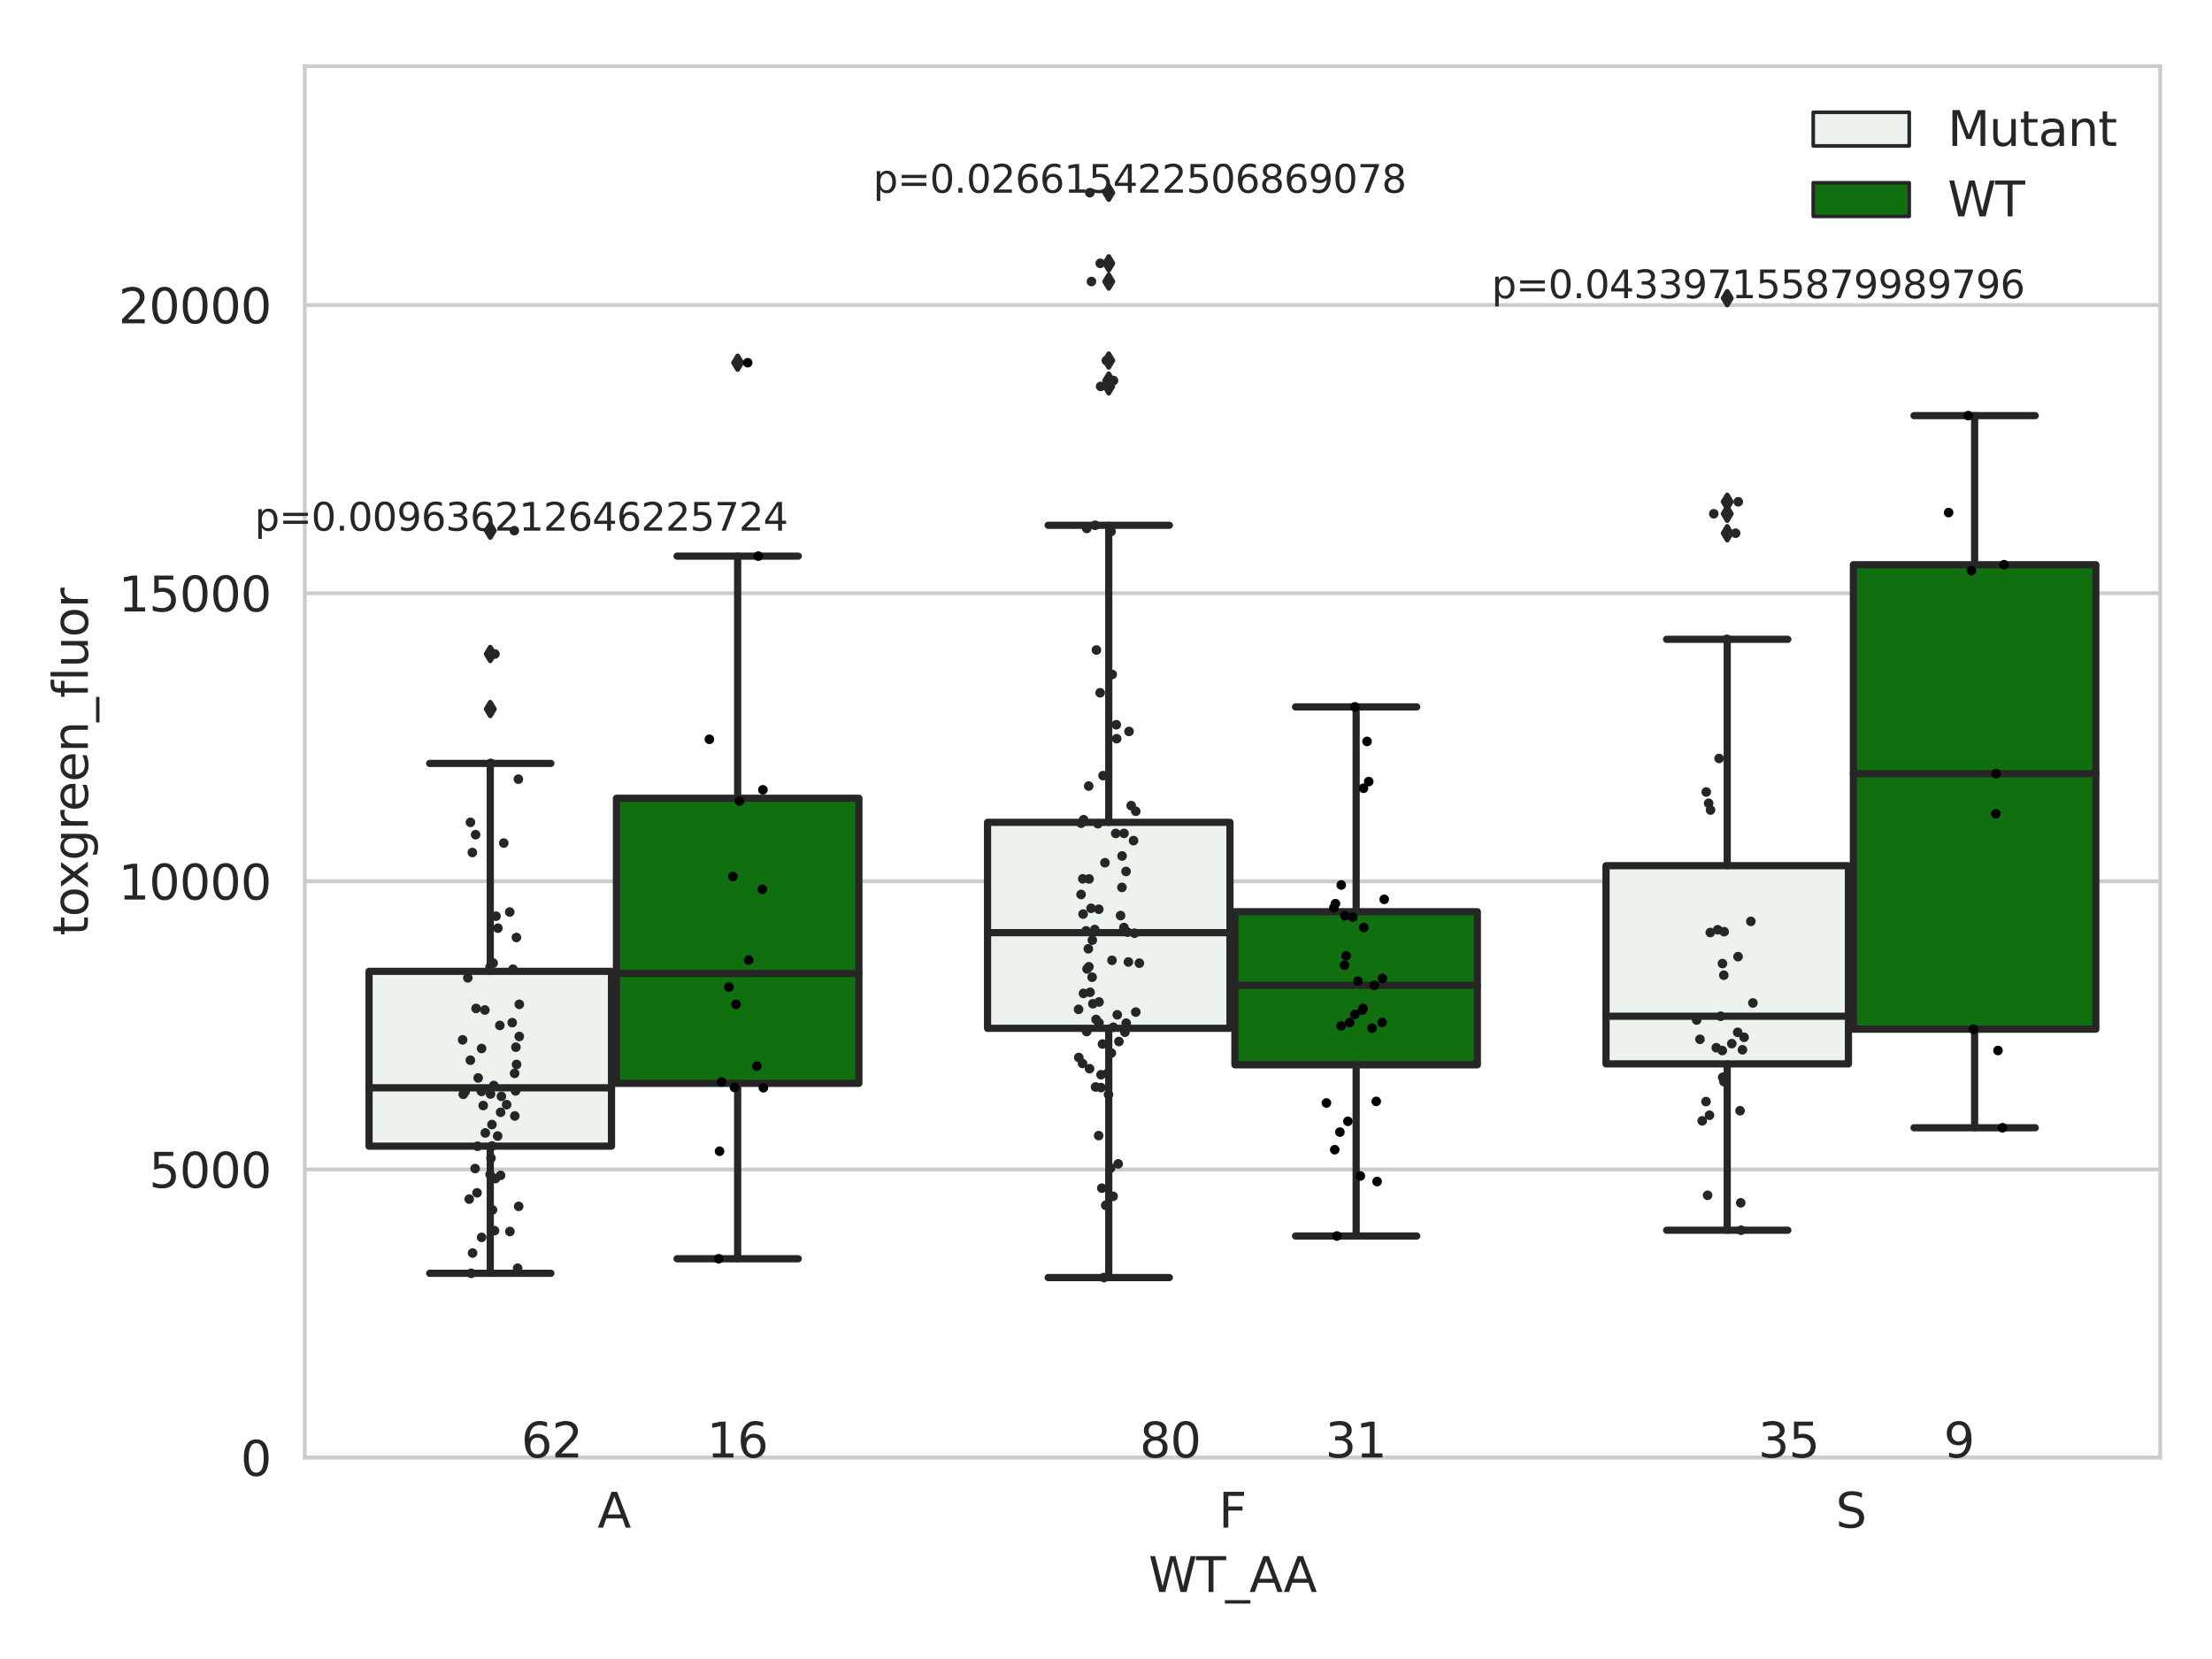 <?xml version="1.0" encoding="utf-8" standalone="no"?>
<!DOCTYPE svg PUBLIC "-//W3C//DTD SVG 1.1//EN"
  "http://www.w3.org/Graphics/SVG/1.1/DTD/svg11.dtd">
<svg xmlns:xlink="http://www.w3.org/1999/xlink" width="460.8pt" height="345.6pt" viewBox="0 0 460.8 345.6" xmlns="http://www.w3.org/2000/svg" version="1.1">
 <defs>
  <style type="text/css">*{stroke-linejoin: round; stroke-linecap: butt}</style>
 </defs>
 <g id="figure_1">
  <g id="patch_1">
   <path d="M 0 345.6 
L 460.8 345.6 
L 460.8 0 
L 0 0 
z
" style="fill: #ffffff"/>
  </g>
  <g id="axes_1">
   <g id="patch_2">
    <path d="M 63.481 303.64 
L 450 303.64 
L 450 13.796 
L 63.481 13.796 
z
" style="fill: #ffffff"/>
   </g>
   <g id="matplotlib.axis_1">
    <g id="xtick_1">
     <g id="text_1">
      <!-- A -->
      <g style="fill: #262626" transform="translate(124.481 318.238) scale(0.1 -0.1)">
       <defs>
        <path id="DejaVuSans-41" d="M 2188 4044 
L 1331 1722 
L 3047 1722 
L 2188 4044 
z
M 1831 4666 
L 2547 4666 
L 4325 0 
L 3669 0 
L 3244 1197 
L 1141 1197 
L 716 0 
L 50 0 
L 1831 4666 
z
" transform="scale(0.016)"/>
       </defs>
       <use xlink:href="#DejaVuSans-41"/>
      </g>
     </g>
    </g>
    <g id="xtick_2">
     <g id="text_2">
      <!-- F -->
      <g style="fill: #262626" transform="translate(253.865 318.238) scale(0.1 -0.1)">
       <defs>
        <path id="DejaVuSans-46" d="M 628 4666 
L 3309 4666 
L 3309 4134 
L 1259 4134 
L 1259 2759 
L 3109 2759 
L 3109 2228 
L 1259 2228 
L 1259 0 
L 628 0 
L 628 4666 
z
" transform="scale(0.016)"/>
       </defs>
       <use xlink:href="#DejaVuSans-46"/>
      </g>
     </g>
    </g>
    <g id="xtick_3">
     <g id="text_3">
      <!-- S -->
      <g style="fill: #262626" transform="translate(382.406 318.238) scale(0.1 -0.1)">
       <defs>
        <path id="DejaVuSans-53" d="M 3425 4513 
L 3425 3897 
Q 3066 4069 2747 4153 
Q 2428 4238 2131 4238 
Q 1616 4238 1336 4038 
Q 1056 3838 1056 3469 
Q 1056 3159 1242 3001 
Q 1428 2844 1947 2747 
L 2328 2669 
Q 3034 2534 3370 2195 
Q 3706 1856 3706 1288 
Q 3706 609 3251 259 
Q 2797 -91 1919 -91 
Q 1588 -91 1214 -16 
Q 841 59 441 206 
L 441 856 
Q 825 641 1194 531 
Q 1563 422 1919 422 
Q 2459 422 2753 634 
Q 3047 847 3047 1241 
Q 3047 1584 2836 1778 
Q 2625 1972 2144 2069 
L 1759 2144 
Q 1053 2284 737 2584 
Q 422 2884 422 3419 
Q 422 4038 858 4394 
Q 1294 4750 2059 4750 
Q 2388 4750 2728 4690 
Q 3069 4631 3425 4513 
z
" transform="scale(0.016)"/>
       </defs>
       <use xlink:href="#DejaVuSans-53"/>
      </g>
     </g>
    </g>
    <g id="text_4">
     <!-- WT_AA -->
     <g style="fill: #262626" transform="translate(239.265 331.638) scale(0.1 -0.1)">
      <defs>
       <path id="DejaVuSans-57" d="M 213 4666 
L 850 4666 
L 1831 722 
L 2809 4666 
L 3519 4666 
L 4500 722 
L 5478 4666 
L 6119 4666 
L 4947 0 
L 4153 0 
L 3169 4050 
L 2175 0 
L 1381 0 
L 213 4666 
z
" transform="scale(0.016)"/>
       <path id="DejaVuSans-54" d="M -19 4666 
L 3928 4666 
L 3928 4134 
L 2272 4134 
L 2272 0 
L 1638 0 
L 1638 4134 
L -19 4134 
L -19 4666 
z
" transform="scale(0.016)"/>
       <path id="DejaVuSans-5f" d="M 3263 -1063 
L 3263 -1509 
L -63 -1509 
L -63 -1063 
L 3263 -1063 
z
" transform="scale(0.016)"/>
      </defs>
      <use xlink:href="#DejaVuSans-57"/>
      <use xlink:href="#DejaVuSans-54" x="98.877"/>
      <use xlink:href="#DejaVuSans-5f" x="159.961"/>
      <use xlink:href="#DejaVuSans-41" x="209.961"/>
      <use xlink:href="#DejaVuSans-41" x="281.119"/>
     </g>
    </g>
   </g>
   <g id="matplotlib.axis_2">
    <g id="ytick_1">
     <g id="line2d_1">
      <path d="M 63.481 303.64 
L 450 303.64 
" clip-path="url(#pdcb158ae58)" style="fill: none; stroke: #cccccc; stroke-width: 0.8; stroke-linecap: round"/>
     </g>
     <g id="text_5">
      <!-- 0 -->
      <g style="fill: #262626" transform="translate(50.119 307.439) scale(0.1 -0.1)">
       <defs>
        <path id="DejaVuSans-30" d="M 2034 4250 
Q 1547 4250 1301 3770 
Q 1056 3291 1056 2328 
Q 1056 1369 1301 889 
Q 1547 409 2034 409 
Q 2525 409 2770 889 
Q 3016 1369 3016 2328 
Q 3016 3291 2770 3770 
Q 2525 4250 2034 4250 
z
M 2034 4750 
Q 2819 4750 3233 4129 
Q 3647 3509 3647 2328 
Q 3647 1150 3233 529 
Q 2819 -91 2034 -91 
Q 1250 -91 836 529 
Q 422 1150 422 2328 
Q 422 3509 836 4129 
Q 1250 4750 2034 4750 
z
" transform="scale(0.016)"/>
       </defs>
       <use xlink:href="#DejaVuSans-30"/>
      </g>
     </g>
    </g>
    <g id="ytick_2">
     <g id="line2d_2">
      <path d="M 63.481 243.618 
L 450 243.618 
" clip-path="url(#pdcb158ae58)" style="fill: none; stroke: #cccccc; stroke-width: 0.8; stroke-linecap: round"/>
     </g>
     <g id="text_6">
      <!-- 5000 -->
      <g style="fill: #262626" transform="translate(31.031 247.417) scale(0.1 -0.1)">
       <defs>
        <path id="DejaVuSans-35" d="M 691 4666 
L 3169 4666 
L 3169 4134 
L 1269 4134 
L 1269 2991 
Q 1406 3038 1543 3061 
Q 1681 3084 1819 3084 
Q 2600 3084 3056 2656 
Q 3513 2228 3513 1497 
Q 3513 744 3044 326 
Q 2575 -91 1722 -91 
Q 1428 -91 1123 -41 
Q 819 9 494 109 
L 494 744 
Q 775 591 1075 516 
Q 1375 441 1709 441 
Q 2250 441 2565 725 
Q 2881 1009 2881 1497 
Q 2881 1984 2565 2268 
Q 2250 2553 1709 2553 
Q 1456 2553 1204 2497 
Q 953 2441 691 2322 
L 691 4666 
z
" transform="scale(0.016)"/>
       </defs>
       <use xlink:href="#DejaVuSans-35"/>
       <use xlink:href="#DejaVuSans-30" x="63.623"/>
       <use xlink:href="#DejaVuSans-30" x="127.246"/>
       <use xlink:href="#DejaVuSans-30" x="190.869"/>
      </g>
     </g>
    </g>
    <g id="ytick_3">
     <g id="line2d_3">
      <path d="M 63.481 183.595 
L 450 183.595 
" clip-path="url(#pdcb158ae58)" style="fill: none; stroke: #cccccc; stroke-width: 0.8; stroke-linecap: round"/>
     </g>
     <g id="text_7">
      <!-- 10000 -->
      <g style="fill: #262626" transform="translate(24.669 187.395) scale(0.1 -0.1)">
       <defs>
        <path id="DejaVuSans-31" d="M 794 531 
L 1825 531 
L 1825 4091 
L 703 3866 
L 703 4441 
L 1819 4666 
L 2450 4666 
L 2450 531 
L 3481 531 
L 3481 0 
L 794 0 
L 794 531 
z
" transform="scale(0.016)"/>
       </defs>
       <use xlink:href="#DejaVuSans-31"/>
       <use xlink:href="#DejaVuSans-30" x="63.623"/>
       <use xlink:href="#DejaVuSans-30" x="127.246"/>
       <use xlink:href="#DejaVuSans-30" x="190.869"/>
       <use xlink:href="#DejaVuSans-30" x="254.492"/>
      </g>
     </g>
    </g>
    <g id="ytick_4">
     <g id="line2d_4">
      <path d="M 63.481 123.573 
L 450 123.573 
" clip-path="url(#pdcb158ae58)" style="fill: none; stroke: #cccccc; stroke-width: 0.8; stroke-linecap: round"/>
     </g>
     <g id="text_8">
      <!-- 15000 -->
      <g style="fill: #262626" transform="translate(24.669 127.372) scale(0.1 -0.1)">
       <use xlink:href="#DejaVuSans-31"/>
       <use xlink:href="#DejaVuSans-35" x="63.623"/>
       <use xlink:href="#DejaVuSans-30" x="127.246"/>
       <use xlink:href="#DejaVuSans-30" x="190.869"/>
       <use xlink:href="#DejaVuSans-30" x="254.492"/>
      </g>
     </g>
    </g>
    <g id="ytick_5">
     <g id="line2d_5">
      <path d="M 63.481 63.551 
L 450 63.551 
" clip-path="url(#pdcb158ae58)" style="fill: none; stroke: #cccccc; stroke-width: 0.8; stroke-linecap: round"/>
     </g>
     <g id="text_9">
      <!-- 20000 -->
      <g style="fill: #262626" transform="translate(24.669 67.35) scale(0.1 -0.1)">
       <defs>
        <path id="DejaVuSans-32" d="M 1228 531 
L 3431 531 
L 3431 0 
L 469 0 
L 469 531 
Q 828 903 1448 1529 
Q 2069 2156 2228 2338 
Q 2531 2678 2651 2914 
Q 2772 3150 2772 3378 
Q 2772 3750 2511 3984 
Q 2250 4219 1831 4219 
Q 1534 4219 1204 4116 
Q 875 4013 500 3803 
L 500 4441 
Q 881 4594 1212 4672 
Q 1544 4750 1819 4750 
Q 2544 4750 2975 4387 
Q 3406 4025 3406 3419 
Q 3406 3131 3298 2873 
Q 3191 2616 2906 2266 
Q 2828 2175 2409 1742 
Q 1991 1309 1228 531 
z
" transform="scale(0.016)"/>
       </defs>
       <use xlink:href="#DejaVuSans-32"/>
       <use xlink:href="#DejaVuSans-30" x="63.623"/>
       <use xlink:href="#DejaVuSans-30" x="127.246"/>
       <use xlink:href="#DejaVuSans-30" x="190.869"/>
       <use xlink:href="#DejaVuSans-30" x="254.492"/>
      </g>
     </g>
    </g>
    <g id="text_10">
     <!-- toxgreen_fluor -->
     <g style="fill: #262626" transform="translate(18.311 194.913) rotate(-90) scale(0.1 -0.1)">
      <defs>
       <path id="DejaVuSans-74" d="M 1172 4494 
L 1172 3500 
L 2356 3500 
L 2356 3053 
L 1172 3053 
L 1172 1153 
Q 1172 725 1289 603 
Q 1406 481 1766 481 
L 2356 481 
L 2356 0 
L 1766 0 
Q 1100 0 847 248 
Q 594 497 594 1153 
L 594 3053 
L 172 3053 
L 172 3500 
L 594 3500 
L 594 4494 
L 1172 4494 
z
" transform="scale(0.016)"/>
       <path id="DejaVuSans-6f" d="M 1959 3097 
Q 1497 3097 1228 2736 
Q 959 2375 959 1747 
Q 959 1119 1226 758 
Q 1494 397 1959 397 
Q 2419 397 2687 759 
Q 2956 1122 2956 1747 
Q 2956 2369 2687 2733 
Q 2419 3097 1959 3097 
z
M 1959 3584 
Q 2709 3584 3137 3096 
Q 3566 2609 3566 1747 
Q 3566 888 3137 398 
Q 2709 -91 1959 -91 
Q 1206 -91 779 398 
Q 353 888 353 1747 
Q 353 2609 779 3096 
Q 1206 3584 1959 3584 
z
" transform="scale(0.016)"/>
       <path id="DejaVuSans-78" d="M 3513 3500 
L 2247 1797 
L 3578 0 
L 2900 0 
L 1881 1375 
L 863 0 
L 184 0 
L 1544 1831 
L 300 3500 
L 978 3500 
L 1906 2253 
L 2834 3500 
L 3513 3500 
z
" transform="scale(0.016)"/>
       <path id="DejaVuSans-67" d="M 2906 1791 
Q 2906 2416 2648 2759 
Q 2391 3103 1925 3103 
Q 1463 3103 1205 2759 
Q 947 2416 947 1791 
Q 947 1169 1205 825 
Q 1463 481 1925 481 
Q 2391 481 2648 825 
Q 2906 1169 2906 1791 
z
M 3481 434 
Q 3481 -459 3084 -895 
Q 2688 -1331 1869 -1331 
Q 1566 -1331 1297 -1286 
Q 1028 -1241 775 -1147 
L 775 -588 
Q 1028 -725 1275 -790 
Q 1522 -856 1778 -856 
Q 2344 -856 2625 -561 
Q 2906 -266 2906 331 
L 2906 616 
Q 2728 306 2450 153 
Q 2172 0 1784 0 
Q 1141 0 747 490 
Q 353 981 353 1791 
Q 353 2603 747 3093 
Q 1141 3584 1784 3584 
Q 2172 3584 2450 3431 
Q 2728 3278 2906 2969 
L 2906 3500 
L 3481 3500 
L 3481 434 
z
" transform="scale(0.016)"/>
       <path id="DejaVuSans-72" d="M 2631 2963 
Q 2534 3019 2420 3045 
Q 2306 3072 2169 3072 
Q 1681 3072 1420 2755 
Q 1159 2438 1159 1844 
L 1159 0 
L 581 0 
L 581 3500 
L 1159 3500 
L 1159 2956 
Q 1341 3275 1631 3429 
Q 1922 3584 2338 3584 
Q 2397 3584 2469 3576 
Q 2541 3569 2628 3553 
L 2631 2963 
z
" transform="scale(0.016)"/>
       <path id="DejaVuSans-65" d="M 3597 1894 
L 3597 1613 
L 953 1613 
Q 991 1019 1311 708 
Q 1631 397 2203 397 
Q 2534 397 2845 478 
Q 3156 559 3463 722 
L 3463 178 
Q 3153 47 2828 -22 
Q 2503 -91 2169 -91 
Q 1331 -91 842 396 
Q 353 884 353 1716 
Q 353 2575 817 3079 
Q 1281 3584 2069 3584 
Q 2775 3584 3186 3129 
Q 3597 2675 3597 1894 
z
M 3022 2063 
Q 3016 2534 2758 2815 
Q 2500 3097 2075 3097 
Q 1594 3097 1305 2825 
Q 1016 2553 972 2059 
L 3022 2063 
z
" transform="scale(0.016)"/>
       <path id="DejaVuSans-6e" d="M 3513 2113 
L 3513 0 
L 2938 0 
L 2938 2094 
Q 2938 2591 2744 2837 
Q 2550 3084 2163 3084 
Q 1697 3084 1428 2787 
Q 1159 2491 1159 1978 
L 1159 0 
L 581 0 
L 581 3500 
L 1159 3500 
L 1159 2956 
Q 1366 3272 1645 3428 
Q 1925 3584 2291 3584 
Q 2894 3584 3203 3211 
Q 3513 2838 3513 2113 
z
" transform="scale(0.016)"/>
       <path id="DejaVuSans-66" d="M 2375 4863 
L 2375 4384 
L 1825 4384 
Q 1516 4384 1395 4259 
Q 1275 4134 1275 3809 
L 1275 3500 
L 2222 3500 
L 2222 3053 
L 1275 3053 
L 1275 0 
L 697 0 
L 697 3053 
L 147 3053 
L 147 3500 
L 697 3500 
L 697 3744 
Q 697 4328 969 4595 
Q 1241 4863 1831 4863 
L 2375 4863 
z
" transform="scale(0.016)"/>
       <path id="DejaVuSans-6c" d="M 603 4863 
L 1178 4863 
L 1178 0 
L 603 0 
L 603 4863 
z
" transform="scale(0.016)"/>
       <path id="DejaVuSans-75" d="M 544 1381 
L 544 3500 
L 1119 3500 
L 1119 1403 
Q 1119 906 1312 657 
Q 1506 409 1894 409 
Q 2359 409 2629 706 
Q 2900 1003 2900 1516 
L 2900 3500 
L 3475 3500 
L 3475 0 
L 2900 0 
L 2900 538 
Q 2691 219 2414 64 
Q 2138 -91 1772 -91 
Q 1169 -91 856 284 
Q 544 659 544 1381 
z
M 1991 3584 
L 1991 3584 
z
" transform="scale(0.016)"/>
      </defs>
      <use xlink:href="#DejaVuSans-74"/>
      <use xlink:href="#DejaVuSans-6f" x="39.209"/>
      <use xlink:href="#DejaVuSans-78" x="97.266"/>
      <use xlink:href="#DejaVuSans-67" x="156.445"/>
      <use xlink:href="#DejaVuSans-72" x="219.922"/>
      <use xlink:href="#DejaVuSans-65" x="258.785"/>
      <use xlink:href="#DejaVuSans-65" x="320.309"/>
      <use xlink:href="#DejaVuSans-6e" x="381.832"/>
      <use xlink:href="#DejaVuSans-5f" x="445.211"/>
      <use xlink:href="#DejaVuSans-66" x="495.211"/>
      <use xlink:href="#DejaVuSans-6c" x="530.416"/>
      <use xlink:href="#DejaVuSans-75" x="558.199"/>
      <use xlink:href="#DejaVuSans-6f" x="621.578"/>
      <use xlink:href="#DejaVuSans-72" x="682.76"/>
     </g>
    </g>
   </g>
   <g id="patch_3">
    <path d="M 76.881 238.768 
L 127.386 238.768 
L 127.386 202.349 
L 76.881 202.349 
L 76.881 238.768 
z
" clip-path="url(#pdcb158ae58)" style="fill: #ecf2ec; stroke: #262626; stroke-width: 1.5; stroke-linejoin: miter"/>
   </g>
   <g id="patch_4">
    <path d="M 128.416 225.68 
L 178.922 225.68 
L 178.922 166.291 
L 128.416 166.291 
L 128.416 225.68 
z
" clip-path="url(#pdcb158ae58)" style="fill: #107010; stroke: #262626; stroke-width: 1.5; stroke-linejoin: miter"/>
   </g>
   <g id="patch_5">
    <path d="M 205.72 214.215 
L 256.225 214.215 
L 256.225 171.308 
L 205.72 171.308 
L 205.72 214.215 
z
" clip-path="url(#pdcb158ae58)" style="fill: #ecf2ec; stroke: #262626; stroke-width: 1.5; stroke-linejoin: miter"/>
   </g>
   <g id="patch_6">
    <path d="M 257.256 221.816 
L 307.761 221.816 
L 307.761 189.927 
L 257.256 189.927 
L 257.256 221.816 
z
" clip-path="url(#pdcb158ae58)" style="fill: #107010; stroke: #262626; stroke-width: 1.5; stroke-linejoin: miter"/>
   </g>
   <g id="patch_7">
    <path d="M 334.56 221.628 
L 385.065 221.628 
L 385.065 180.341 
L 334.56 180.341 
L 334.56 221.628 
z
" clip-path="url(#pdcb158ae58)" style="fill: #ecf2ec; stroke: #262626; stroke-width: 1.5; stroke-linejoin: miter"/>
   </g>
   <g id="patch_8">
    <path d="M 386.096 214.399 
L 436.601 214.399 
L 436.601 117.64 
L 386.096 117.64 
L 386.096 214.399 
z
" clip-path="url(#pdcb158ae58)" style="fill: #107010; stroke: #262626; stroke-width: 1.5; stroke-linejoin: miter"/>
   </g>
   <g id="patch_9">
    <path d="M 127.901 303.64 
L 127.901 303.64 
L 127.901 303.64 
L 127.901 303.64 
z
" clip-path="url(#pdcb158ae58)" style="fill: #ecf2ec; stroke: #262626; stroke-width: 0.75; stroke-linejoin: miter"/>
   </g>
   <g id="patch_10">
    <path d="M 127.901 303.64 
L 127.901 303.64 
L 127.901 303.64 
L 127.901 303.64 
z
" clip-path="url(#pdcb158ae58)" style="fill: #107010; stroke: #262626; stroke-width: 0.75; stroke-linejoin: miter"/>
   </g>
   <g id="PathCollection_1"/>
   <g id="PathCollection_2"/>
   <g id="line2d_6">
    <path d="M 102.133 238.768 
L 102.133 265.252 
" clip-path="url(#pdcb158ae58)" style="fill: none; stroke: #262626; stroke-width: 1.5; stroke-linecap: round"/>
   </g>
   <g id="line2d_7">
    <path d="M 102.133 202.349 
L 102.133 159.03 
" clip-path="url(#pdcb158ae58)" style="fill: none; stroke: #262626; stroke-width: 1.5; stroke-linecap: round"/>
   </g>
   <g id="line2d_8">
    <path d="M 89.507 265.252 
L 114.759 265.252 
" clip-path="url(#pdcb158ae58)" style="fill: none; stroke: #262626; stroke-width: 1.5; stroke-linecap: round"/>
   </g>
   <g id="line2d_9">
    <path d="M 89.507 159.03 
L 114.759 159.03 
" clip-path="url(#pdcb158ae58)" style="fill: none; stroke: #262626; stroke-width: 1.5; stroke-linecap: round"/>
   </g>
   <g id="line2d_10">
    <defs>
     <path id="m7a6aae9a97" d="M -0 1.414 
L 0.849 0 
L 0 -1.414 
L -0.849 -0 
z
" style="stroke: #262626; stroke-linejoin: miter"/>
    </defs>
    <g clip-path="url(#pdcb158ae58)">
     <use xlink:href="#m7a6aae9a97" x="102.133" y="110.545" style="fill: #262626; stroke: #262626; stroke-linejoin: miter"/>
     <use xlink:href="#m7a6aae9a97" x="102.133" y="136.238" style="fill: #262626; stroke: #262626; stroke-linejoin: miter"/>
     <use xlink:href="#m7a6aae9a97" x="102.133" y="147.704" style="fill: #262626; stroke: #262626; stroke-linejoin: miter"/>
    </g>
   </g>
   <g id="line2d_11">
    <path d="M 153.669 225.68 
L 153.669 262.22 
" clip-path="url(#pdcb158ae58)" style="fill: none; stroke: #262626; stroke-width: 1.5; stroke-linecap: round"/>
   </g>
   <g id="line2d_12">
    <path d="M 153.669 166.291 
L 153.669 115.852 
" clip-path="url(#pdcb158ae58)" style="fill: none; stroke: #262626; stroke-width: 1.5; stroke-linecap: round"/>
   </g>
   <g id="line2d_13">
    <path d="M 141.043 262.22 
L 166.295 262.22 
" clip-path="url(#pdcb158ae58)" style="fill: none; stroke: #262626; stroke-width: 1.5; stroke-linecap: round"/>
   </g>
   <g id="line2d_14">
    <path d="M 141.043 115.852 
L 166.295 115.852 
" clip-path="url(#pdcb158ae58)" style="fill: none; stroke: #262626; stroke-width: 1.5; stroke-linecap: round"/>
   </g>
   <g id="line2d_15">
    <g clip-path="url(#pdcb158ae58)">
     <use xlink:href="#m7a6aae9a97" x="153.669" y="75.561" style="fill: #262626; stroke: #262626; stroke-linejoin: miter"/>
    </g>
   </g>
   <g id="line2d_16">
    <path d="M 230.973 214.215 
L 230.973 266.14 
" clip-path="url(#pdcb158ae58)" style="fill: none; stroke: #262626; stroke-width: 1.5; stroke-linecap: round"/>
   </g>
   <g id="line2d_17">
    <path d="M 230.973 171.308 
L 230.973 109.422 
" clip-path="url(#pdcb158ae58)" style="fill: none; stroke: #262626; stroke-width: 1.5; stroke-linecap: round"/>
   </g>
   <g id="line2d_18">
    <path d="M 218.346 266.14 
L 243.599 266.14 
" clip-path="url(#pdcb158ae58)" style="fill: none; stroke: #262626; stroke-width: 1.5; stroke-linecap: round"/>
   </g>
   <g id="line2d_19">
    <path d="M 218.346 109.422 
L 243.599 109.422 
" clip-path="url(#pdcb158ae58)" style="fill: none; stroke: #262626; stroke-width: 1.5; stroke-linecap: round"/>
   </g>
   <g id="line2d_20">
    <g clip-path="url(#pdcb158ae58)">
     <use xlink:href="#m7a6aae9a97" x="230.973" y="79.277" style="fill: #262626; stroke: #262626; stroke-linejoin: miter"/>
     <use xlink:href="#m7a6aae9a97" x="230.973" y="54.856" style="fill: #262626; stroke: #262626; stroke-linejoin: miter"/>
     <use xlink:href="#m7a6aae9a97" x="230.973" y="40.146" style="fill: #262626; stroke: #262626; stroke-linejoin: miter"/>
     <use xlink:href="#m7a6aae9a97" x="230.973" y="75.108" style="fill: #262626; stroke: #262626; stroke-linejoin: miter"/>
     <use xlink:href="#m7a6aae9a97" x="230.973" y="80.496" style="fill: #262626; stroke: #262626; stroke-linejoin: miter"/>
     <use xlink:href="#m7a6aae9a97" x="230.973" y="58.645" style="fill: #262626; stroke: #262626; stroke-linejoin: miter"/>
    </g>
   </g>
   <g id="line2d_21">
    <path d="M 282.509 221.816 
L 282.509 257.482 
" clip-path="url(#pdcb158ae58)" style="fill: none; stroke: #262626; stroke-width: 1.5; stroke-linecap: round"/>
   </g>
   <g id="line2d_22">
    <path d="M 282.509 189.927 
L 282.509 147.261 
" clip-path="url(#pdcb158ae58)" style="fill: none; stroke: #262626; stroke-width: 1.5; stroke-linecap: round"/>
   </g>
   <g id="line2d_23">
    <path d="M 269.882 257.482 
L 295.135 257.482 
" clip-path="url(#pdcb158ae58)" style="fill: none; stroke: #262626; stroke-width: 1.5; stroke-linecap: round"/>
   </g>
   <g id="line2d_24">
    <path d="M 269.882 147.261 
L 295.135 147.261 
" clip-path="url(#pdcb158ae58)" style="fill: none; stroke: #262626; stroke-width: 1.5; stroke-linecap: round"/>
   </g>
   <g id="line2d_25"/>
   <g id="line2d_26">
    <path d="M 359.812 221.628 
L 359.812 256.282 
" clip-path="url(#pdcb158ae58)" style="fill: none; stroke: #262626; stroke-width: 1.5; stroke-linecap: round"/>
   </g>
   <g id="line2d_27">
    <path d="M 359.812 180.341 
L 359.812 133.182 
" clip-path="url(#pdcb158ae58)" style="fill: none; stroke: #262626; stroke-width: 1.5; stroke-linecap: round"/>
   </g>
   <g id="line2d_28">
    <path d="M 347.186 256.282 
L 372.439 256.282 
" clip-path="url(#pdcb158ae58)" style="fill: none; stroke: #262626; stroke-width: 1.5; stroke-linecap: round"/>
   </g>
   <g id="line2d_29">
    <path d="M 347.186 133.182 
L 372.439 133.182 
" clip-path="url(#pdcb158ae58)" style="fill: none; stroke: #262626; stroke-width: 1.5; stroke-linecap: round"/>
   </g>
   <g id="line2d_30">
    <g clip-path="url(#pdcb158ae58)">
     <use xlink:href="#m7a6aae9a97" x="359.812" y="107.027" style="fill: #262626; stroke: #262626; stroke-linejoin: miter"/>
     <use xlink:href="#m7a6aae9a97" x="359.812" y="62.121" style="fill: #262626; stroke: #262626; stroke-linejoin: miter"/>
     <use xlink:href="#m7a6aae9a97" x="359.812" y="104.529" style="fill: #262626; stroke: #262626; stroke-linejoin: miter"/>
     <use xlink:href="#m7a6aae9a97" x="359.812" y="111.078" style="fill: #262626; stroke: #262626; stroke-linejoin: miter"/>
    </g>
   </g>
   <g id="line2d_31">
    <path d="M 411.348 214.399 
L 411.348 234.931 
" clip-path="url(#pdcb158ae58)" style="fill: none; stroke: #262626; stroke-width: 1.5; stroke-linecap: round"/>
   </g>
   <g id="line2d_32">
    <path d="M 411.348 117.64 
L 411.348 86.582 
" clip-path="url(#pdcb158ae58)" style="fill: none; stroke: #262626; stroke-width: 1.5; stroke-linecap: round"/>
   </g>
   <g id="line2d_33">
    <path d="M 398.722 234.931 
L 423.974 234.931 
" clip-path="url(#pdcb158ae58)" style="fill: none; stroke: #262626; stroke-width: 1.5; stroke-linecap: round"/>
   </g>
   <g id="line2d_34">
    <path d="M 398.722 86.582 
L 423.974 86.582 
" clip-path="url(#pdcb158ae58)" style="fill: none; stroke: #262626; stroke-width: 1.5; stroke-linecap: round"/>
   </g>
   <g id="line2d_35"/>
   <g id="line2d_36">
    <path d="M 76.881 226.609 
L 127.386 226.609 
" clip-path="url(#pdcb158ae58)" style="fill: none; stroke: #262626; stroke-width: 1.5; stroke-linecap: round"/>
   </g>
   <g id="line2d_37">
    <path d="M 128.416 202.806 
L 178.922 202.806 
" clip-path="url(#pdcb158ae58)" style="fill: none; stroke: #262626; stroke-width: 1.5; stroke-linecap: round"/>
   </g>
   <g id="line2d_38">
    <path d="M 205.72 194.291 
L 256.225 194.291 
" clip-path="url(#pdcb158ae58)" style="fill: none; stroke: #262626; stroke-width: 1.5; stroke-linecap: round"/>
   </g>
   <g id="line2d_39">
    <path d="M 257.256 205.272 
L 307.761 205.272 
" clip-path="url(#pdcb158ae58)" style="fill: none; stroke: #262626; stroke-width: 1.5; stroke-linecap: round"/>
   </g>
   <g id="line2d_40">
    <path d="M 334.56 211.698 
L 385.065 211.698 
" clip-path="url(#pdcb158ae58)" style="fill: none; stroke: #262626; stroke-width: 1.5; stroke-linecap: round"/>
   </g>
   <g id="line2d_41">
    <path d="M 386.096 161.17 
L 436.601 161.17 
" clip-path="url(#pdcb158ae58)" style="fill: none; stroke: #262626; stroke-width: 1.5; stroke-linecap: round"/>
   </g>
   <g id="patch_11">
    <path d="M 63.481 303.64 
L 63.481 13.796 
" style="fill: none; stroke: #cccccc; stroke-width: 0.8; stroke-linejoin: miter; stroke-linecap: square"/>
   </g>
   <g id="patch_12">
    <path d="M 450 303.64 
L 450 13.796 
" style="fill: none; stroke: #cccccc; stroke-width: 0.8; stroke-linejoin: miter; stroke-linecap: square"/>
   </g>
   <g id="patch_13">
    <path d="M 63.481 303.64 
L 450 303.64 
" style="fill: none; stroke: #cccccc; stroke-width: 0.8; stroke-linejoin: miter; stroke-linecap: square"/>
   </g>
   <g id="patch_14">
    <path d="M 63.481 13.796 
L 450 13.796 
" style="fill: none; stroke: #cccccc; stroke-width: 0.8; stroke-linejoin: miter; stroke-linecap: square"/>
   </g>
   <g id="PathCollection_3">
    <defs>
     <path id="C0_0_5ea6bbb583" d="M 0 1 
C 0.265 1 0.52 0.895 0.707 0.707 
C 0.895 0.52 1 0.265 1 -0 
C 1 -0.265 0.895 -0.52 0.707 -0.707 
C 0.52 -0.895 0.265 -1 0 -1 
C -0.265 -1 -0.52 -0.895 -0.707 -0.707 
C -0.895 -0.52 -1 -0.265 -1 0 
C -1 0.265 -0.895 0.52 -0.707 0.707 
C -0.52 0.895 -0.265 1 0 1 
z
"/>
    </defs>
    <g clip-path="url(#pdcb158ae58)">
     <use xlink:href="#C0_0_5ea6bbb583" x="107.831" y="264.191" style="fill: #262626"/>
    </g>
    <g clip-path="url(#pdcb158ae58)">
     <use xlink:href="#C0_0_5ea6bbb583" x="107.248" y="232.477" style="fill: #262626"/>
    </g>
    <g clip-path="url(#pdcb158ae58)">
     <use xlink:href="#C0_0_5ea6bbb583" x="99.179" y="210.074" style="fill: #262626"/>
    </g>
    <g clip-path="url(#pdcb158ae58)">
     <use xlink:href="#C0_0_5ea6bbb583" x="98.446" y="261.032" style="fill: #262626"/>
    </g>
    <g clip-path="url(#pdcb158ae58)">
     <use xlink:href="#C0_0_5ea6bbb583" x="106.866" y="201.898" style="fill: #262626"/>
    </g>
    <g clip-path="url(#pdcb158ae58)">
     <use xlink:href="#C0_0_5ea6bbb583" x="96.372" y="216.623" style="fill: #262626"/>
    </g>
    <g clip-path="url(#pdcb158ae58)">
     <use xlink:href="#C0_0_5ea6bbb583" x="100.303" y="227.361" style="fill: #262626"/>
    </g>
    <g clip-path="url(#pdcb158ae58)">
     <use xlink:href="#C0_0_5ea6bbb583" x="96.511" y="227.968" style="fill: #262626"/>
    </g>
    <g clip-path="url(#pdcb158ae58)">
     <use xlink:href="#C0_0_5ea6bbb583" x="102.733" y="200.63" style="fill: #262626"/>
    </g>
    <g clip-path="url(#pdcb158ae58)">
     <use xlink:href="#C0_0_5ea6bbb583" x="100.663" y="230.302" style="fill: #262626"/>
    </g>
    <g clip-path="url(#pdcb158ae58)">
     <use xlink:href="#C0_0_5ea6bbb583" x="108.17" y="215.915" style="fill: #262626"/>
    </g>
    <g clip-path="url(#pdcb158ae58)">
     <use xlink:href="#C0_0_5ea6bbb583" x="102.098" y="244.67" style="fill: #262626"/>
    </g>
    <g clip-path="url(#pdcb158ae58)">
     <use xlink:href="#C0_0_5ea6bbb583" x="107.403" y="227.263" style="fill: #262626"/>
    </g>
    <g clip-path="url(#pdcb158ae58)">
     <use xlink:href="#C0_0_5ea6bbb583" x="107.983" y="162.317" style="fill: #262626"/>
    </g>
    <g clip-path="url(#pdcb158ae58)">
     <use xlink:href="#C0_0_5ea6bbb583" x="104.94" y="175.627" style="fill: #262626"/>
    </g>
    <g clip-path="url(#pdcb158ae58)">
     <use xlink:href="#C0_0_5ea6bbb583" x="99.077" y="173.88" style="fill: #262626"/>
    </g>
    <g clip-path="url(#pdcb158ae58)">
     <use xlink:href="#C0_0_5ea6bbb583" x="100.326" y="218.417" style="fill: #262626"/>
    </g>
    <g clip-path="url(#pdcb158ae58)">
     <use xlink:href="#C0_0_5ea6bbb583" x="102.281" y="241.256" style="fill: #262626"/>
    </g>
    <g clip-path="url(#pdcb158ae58)">
     <use xlink:href="#C0_0_5ea6bbb583" x="104.283" y="244.851" style="fill: #262626"/>
    </g>
    <g clip-path="url(#pdcb158ae58)">
     <use xlink:href="#C0_0_5ea6bbb583" x="102.095" y="201.437" style="fill: #262626"/>
    </g>
    <g clip-path="url(#pdcb158ae58)">
     <use xlink:href="#C0_0_5ea6bbb583" x="102.182" y="227.906" style="fill: #262626"/>
    </g>
    <g clip-path="url(#pdcb158ae58)">
     <use xlink:href="#C0_0_5ea6bbb583" x="107.609" y="221.749" style="fill: #262626"/>
    </g>
    <g clip-path="url(#pdcb158ae58)">
     <use xlink:href="#C0_0_5ea6bbb583" x="96.892" y="227.412" style="fill: #262626"/>
    </g>
    <g clip-path="url(#pdcb158ae58)">
     <use xlink:href="#C0_0_5ea6bbb583" x="104.453" y="228.396" style="fill: #262626"/>
    </g>
    <g clip-path="url(#pdcb158ae58)">
     <use xlink:href="#C0_0_5ea6bbb583" x="100.328" y="257.768" style="fill: #262626"/>
    </g>
    <g clip-path="url(#pdcb158ae58)">
     <use xlink:href="#C0_0_5ea6bbb583" x="107.579" y="195.294" style="fill: #262626"/>
    </g>
    <g clip-path="url(#pdcb158ae58)">
     <use xlink:href="#C0_0_5ea6bbb583" x="99.379" y="248.489" style="fill: #262626"/>
    </g>
    <g clip-path="url(#pdcb158ae58)">
     <use xlink:href="#C0_0_5ea6bbb583" x="99.609" y="224.557" style="fill: #262626"/>
    </g>
    <g clip-path="url(#pdcb158ae58)">
     <use xlink:href="#C0_0_5ea6bbb583" x="97.998" y="171.312" style="fill: #262626"/>
    </g>
    <g clip-path="url(#pdcb158ae58)">
     <use xlink:href="#C0_0_5ea6bbb583" x="103.72" y="193.35" style="fill: #262626"/>
    </g>
    <g clip-path="url(#pdcb158ae58)">
     <use xlink:href="#C0_0_5ea6bbb583" x="104.129" y="213.613" style="fill: #262626"/>
    </g>
    <g clip-path="url(#pdcb158ae58)">
     <use xlink:href="#C0_0_5ea6bbb583" x="102.86" y="226.125" style="fill: #262626"/>
    </g>
    <g clip-path="url(#pdcb158ae58)">
     <use xlink:href="#C0_0_5ea6bbb583" x="102.227" y="159.03" style="fill: #262626"/>
    </g>
    <g clip-path="url(#pdcb158ae58)">
     <use xlink:href="#C0_0_5ea6bbb583" x="98.398" y="177.592" style="fill: #262626"/>
    </g>
    <g clip-path="url(#pdcb158ae58)">
     <use xlink:href="#C0_0_5ea6bbb583" x="104.284" y="231.712" style="fill: #262626"/>
    </g>
    <g clip-path="url(#pdcb158ae58)">
     <use xlink:href="#C0_0_5ea6bbb583" x="97.983" y="220.861" style="fill: #262626"/>
    </g>
    <g clip-path="url(#pdcb158ae58)">
     <use xlink:href="#C0_0_5ea6bbb583" x="103.326" y="190.86" style="fill: #262626"/>
    </g>
    <g clip-path="url(#pdcb158ae58)">
     <use xlink:href="#C0_0_5ea6bbb583" x="107.144" y="110.545" style="fill: #262626"/>
    </g>
    <g clip-path="url(#pdcb158ae58)">
     <use xlink:href="#C0_0_5ea6bbb583" x="108.051" y="251.308" style="fill: #262626"/>
    </g>
    <g clip-path="url(#pdcb158ae58)">
     <use xlink:href="#C0_0_5ea6bbb583" x="97.461" y="203.701" style="fill: #262626"/>
    </g>
    <g clip-path="url(#pdcb158ae58)">
     <use xlink:href="#C0_0_5ea6bbb583" x="102.51" y="238.733" style="fill: #262626"/>
    </g>
    <g clip-path="url(#pdcb158ae58)">
     <use xlink:href="#C0_0_5ea6bbb583" x="103.022" y="256.366" style="fill: #262626"/>
    </g>
    <g clip-path="url(#pdcb158ae58)">
     <use xlink:href="#C0_0_5ea6bbb583" x="103.67" y="236.652" style="fill: #262626"/>
    </g>
    <g clip-path="url(#pdcb158ae58)">
     <use xlink:href="#C0_0_5ea6bbb583" x="97.745" y="249.796" style="fill: #262626"/>
    </g>
    <g clip-path="url(#pdcb158ae58)">
     <use xlink:href="#C0_0_5ea6bbb583" x="98.975" y="243.426" style="fill: #262626"/>
    </g>
    <g clip-path="url(#pdcb158ae58)">
     <use xlink:href="#C0_0_5ea6bbb583" x="103.098" y="136.238" style="fill: #262626"/>
    </g>
    <g clip-path="url(#pdcb158ae58)">
     <use xlink:href="#C0_0_5ea6bbb583" x="106.218" y="256.544" style="fill: #262626"/>
    </g>
    <g clip-path="url(#pdcb158ae58)">
     <use xlink:href="#C0_0_5ea6bbb583" x="99.491" y="238.78" style="fill: #262626"/>
    </g>
    <g clip-path="url(#pdcb158ae58)">
     <use xlink:href="#C0_0_5ea6bbb583" x="105.537" y="230.126" style="fill: #262626"/>
    </g>
    <g clip-path="url(#pdcb158ae58)">
     <use xlink:href="#C0_0_5ea6bbb583" x="107.201" y="223.605" style="fill: #262626"/>
    </g>
    <g clip-path="url(#pdcb158ae58)">
     <use xlink:href="#C0_0_5ea6bbb583" x="106.182" y="189.995" style="fill: #262626"/>
    </g>
    <g clip-path="url(#pdcb158ae58)">
     <use xlink:href="#C0_0_5ea6bbb583" x="100.213" y="227.092" style="fill: #262626"/>
    </g>
    <g clip-path="url(#pdcb158ae58)">
     <use xlink:href="#C0_0_5ea6bbb583" x="102.337" y="147.704" style="fill: #262626"/>
    </g>
    <g clip-path="url(#pdcb158ae58)">
     <use xlink:href="#C0_0_5ea6bbb583" x="98.156" y="265.252" style="fill: #262626"/>
    </g>
    <g clip-path="url(#pdcb158ae58)">
     <use xlink:href="#C0_0_5ea6bbb583" x="106.703" y="213.037" style="fill: #262626"/>
    </g>
    <g clip-path="url(#pdcb158ae58)">
     <use xlink:href="#C0_0_5ea6bbb583" x="101.098" y="236.009" style="fill: #262626"/>
    </g>
    <g clip-path="url(#pdcb158ae58)">
     <use xlink:href="#C0_0_5ea6bbb583" x="101.007" y="210.401" style="fill: #262626"/>
    </g>
    <g clip-path="url(#pdcb158ae58)">
     <use xlink:href="#C0_0_5ea6bbb583" x="102.484" y="234.265" style="fill: #262626"/>
    </g>
    <g clip-path="url(#pdcb158ae58)">
     <use xlink:href="#C0_0_5ea6bbb583" x="102.596" y="252.052" style="fill: #262626"/>
    </g>
    <g clip-path="url(#pdcb158ae58)">
     <use xlink:href="#C0_0_5ea6bbb583" x="107.469" y="218.145" style="fill: #262626"/>
    </g>
    <g clip-path="url(#pdcb158ae58)">
     <use xlink:href="#C0_0_5ea6bbb583" x="103.2" y="245.521" style="fill: #262626"/>
    </g>
    <g clip-path="url(#pdcb158ae58)">
     <use xlink:href="#C0_0_5ea6bbb583" x="108.18" y="209.221" style="fill: #262626"/>
    </g>
   </g>
   <g id="PathCollection_4">
    <defs>
     <path id="C1_0_c905ba3ee7" d="M 0 1 
C 0.265 1 0.52 0.895 0.707 0.707 
C 0.895 0.52 1 0.265 1 -0 
C 1 -0.265 0.895 -0.52 0.707 -0.707 
C 0.52 -0.895 0.265 -1 0 -1 
C -0.265 -1 -0.52 -0.895 -0.707 -0.707 
C -0.895 -0.52 -1 -0.265 -1 0 
C -1 0.265 -0.895 0.52 -0.707 0.707 
C -0.52 0.895 -0.265 1 0 1 
z
"/>
    </defs>
    <g clip-path="url(#pdcb158ae58)">
     <use xlink:href="#C1_0_c905ba3ee7" x="151.844" y="205.625"/>
    </g>
    <g clip-path="url(#pdcb158ae58)">
     <use xlink:href="#C1_0_c905ba3ee7" x="157.971" y="115.852"/>
    </g>
    <g clip-path="url(#pdcb158ae58)">
     <use xlink:href="#C1_0_c905ba3ee7" x="147.776" y="154.01"/>
    </g>
    <g clip-path="url(#pdcb158ae58)">
     <use xlink:href="#C1_0_c905ba3ee7" x="158.927" y="164.532"/>
    </g>
    <g clip-path="url(#pdcb158ae58)">
     <use xlink:href="#C1_0_c905ba3ee7" x="150.308" y="225.395"/>
    </g>
    <g clip-path="url(#pdcb158ae58)">
     <use xlink:href="#C1_0_c905ba3ee7" x="152.681" y="182.592"/>
    </g>
    <g clip-path="url(#pdcb158ae58)">
     <use xlink:href="#C1_0_c905ba3ee7" x="158.816" y="185.265"/>
    </g>
    <g clip-path="url(#pdcb158ae58)">
     <use xlink:href="#C1_0_c905ba3ee7" x="154.038" y="166.877"/>
    </g>
    <g clip-path="url(#pdcb158ae58)">
     <use xlink:href="#C1_0_c905ba3ee7" x="155.756" y="75.561"/>
    </g>
    <g clip-path="url(#pdcb158ae58)">
     <use xlink:href="#C1_0_c905ba3ee7" x="153.009" y="226.534"/>
    </g>
    <g clip-path="url(#pdcb158ae58)">
     <use xlink:href="#C1_0_c905ba3ee7" x="159.024" y="226.597"/>
    </g>
    <g clip-path="url(#pdcb158ae58)">
     <use xlink:href="#C1_0_c905ba3ee7" x="155.952" y="199.986"/>
    </g>
    <g clip-path="url(#pdcb158ae58)">
     <use xlink:href="#C1_0_c905ba3ee7" x="149.722" y="262.22"/>
    </g>
    <g clip-path="url(#pdcb158ae58)">
     <use xlink:href="#C1_0_c905ba3ee7" x="157.66" y="222.098"/>
    </g>
    <g clip-path="url(#pdcb158ae58)">
     <use xlink:href="#C1_0_c905ba3ee7" x="153.31" y="209.227"/>
    </g>
    <g clip-path="url(#pdcb158ae58)">
     <use xlink:href="#C1_0_c905ba3ee7" x="149.894" y="239.825"/>
    </g>
   </g>
   <g id="PathCollection_5">
    <defs>
     <path id="C2_0_87c7593a4e" d="M 0 1 
C 0.265 1 0.52 0.895 0.707 0.707 
C 0.895 0.52 1 0.265 1 -0 
C 1 -0.265 0.895 -0.52 0.707 -0.707 
C 0.52 -0.895 0.265 -1 0 -1 
C -0.265 -1 -0.52 -0.895 -0.707 -0.707 
C -0.895 -0.52 -1 -0.265 -1 0 
C -1 0.265 -0.895 0.52 -0.707 0.707 
C -0.52 0.895 -0.265 1 0 1 
z
"/>
    </defs>
    <g clip-path="url(#pdcb158ae58)">
     <use xlink:href="#C2_0_87c7593a4e" x="231.452" y="110.719" style="fill: #262626"/>
    </g>
    <g clip-path="url(#pdcb158ae58)">
     <use xlink:href="#C2_0_87c7593a4e" x="234.348" y="215.025" style="fill: #262626"/>
    </g>
    <g clip-path="url(#pdcb158ae58)">
     <use xlink:href="#C2_0_87c7593a4e" x="229.182" y="144.316" style="fill: #262626"/>
    </g>
    <g clip-path="url(#pdcb158ae58)">
     <use xlink:href="#C2_0_87c7593a4e" x="224.732" y="220.293" style="fill: #262626"/>
    </g>
    <g clip-path="url(#pdcb158ae58)">
     <use xlink:href="#C2_0_87c7593a4e" x="229.788" y="161.58" style="fill: #262626"/>
    </g>
    <g clip-path="url(#pdcb158ae58)">
     <use xlink:href="#C2_0_87c7593a4e" x="231.649" y="200.053" style="fill: #262626"/>
    </g>
    <g clip-path="url(#pdcb158ae58)">
     <use xlink:href="#C2_0_87c7593a4e" x="231.519" y="219.37" style="fill: #262626"/>
    </g>
    <g clip-path="url(#pdcb158ae58)">
     <use xlink:href="#C2_0_87c7593a4e" x="229.363" y="223.892" style="fill: #262626"/>
    </g>
    <g clip-path="url(#pdcb158ae58)">
     <use xlink:href="#C2_0_87c7593a4e" x="234.148" y="173.604" style="fill: #262626"/>
    </g>
    <g clip-path="url(#pdcb158ae58)">
     <use xlink:href="#C2_0_87c7593a4e" x="231.961" y="79.277" style="fill: #262626"/>
    </g>
    <g clip-path="url(#pdcb158ae58)">
     <use xlink:href="#C2_0_87c7593a4e" x="233.72" y="184.857" style="fill: #262626"/>
    </g>
    <g clip-path="url(#pdcb158ae58)">
     <use xlink:href="#C2_0_87c7593a4e" x="226.843" y="201.39" style="fill: #262626"/>
    </g>
    <g clip-path="url(#pdcb158ae58)">
     <use xlink:href="#C2_0_87c7593a4e" x="226.721" y="197.65" style="fill: #262626"/>
    </g>
    <g clip-path="url(#pdcb158ae58)">
     <use xlink:href="#C2_0_87c7593a4e" x="229.525" y="247.516" style="fill: #262626"/>
    </g>
    <g clip-path="url(#pdcb158ae58)">
     <use xlink:href="#C2_0_87c7593a4e" x="225.205" y="171.492" style="fill: #262626"/>
    </g>
    <g clip-path="url(#pdcb158ae58)">
     <use xlink:href="#C2_0_87c7593a4e" x="232.745" y="211.398" style="fill: #262626"/>
    </g>
    <g clip-path="url(#pdcb158ae58)">
     <use xlink:href="#C2_0_87c7593a4e" x="226.978" y="222.63" style="fill: #262626"/>
    </g>
    <g clip-path="url(#pdcb158ae58)">
     <use xlink:href="#C2_0_87c7593a4e" x="230.179" y="179.725" style="fill: #262626"/>
    </g>
    <g clip-path="url(#pdcb158ae58)">
     <use xlink:href="#C2_0_87c7593a4e" x="228.871" y="236.567" style="fill: #262626"/>
    </g>
    <g clip-path="url(#pdcb158ae58)">
     <use xlink:href="#C2_0_87c7593a4e" x="229.197" y="54.856" style="fill: #262626"/>
    </g>
    <g clip-path="url(#pdcb158ae58)">
     <use xlink:href="#C2_0_87c7593a4e" x="230.628" y="223.646" style="fill: #262626"/>
    </g>
    <g clip-path="url(#pdcb158ae58)">
     <use xlink:href="#C2_0_87c7593a4e" x="236.136" y="175.117" style="fill: #262626"/>
    </g>
    <g clip-path="url(#pdcb158ae58)">
     <use xlink:href="#C2_0_87c7593a4e" x="227.071" y="206.713" style="fill: #262626"/>
    </g>
    <g clip-path="url(#pdcb158ae58)">
     <use xlink:href="#C2_0_87c7593a4e" x="229.974" y="266.14" style="fill: #262626"/>
    </g>
    <g clip-path="url(#pdcb158ae58)">
     <use xlink:href="#C2_0_87c7593a4e" x="236.604" y="210.834" style="fill: #262626"/>
    </g>
    <g clip-path="url(#pdcb158ae58)">
     <use xlink:href="#C2_0_87c7593a4e" x="226.797" y="163.749" style="fill: #262626"/>
    </g>
    <g clip-path="url(#pdcb158ae58)">
     <use xlink:href="#C2_0_87c7593a4e" x="234.135" y="193.216" style="fill: #262626"/>
    </g>
    <g clip-path="url(#pdcb158ae58)">
     <use xlink:href="#C2_0_87c7593a4e" x="228.139" y="109.422" style="fill: #262626"/>
    </g>
    <g clip-path="url(#pdcb158ae58)">
     <use xlink:href="#C2_0_87c7593a4e" x="226.368" y="214.891" style="fill: #262626"/>
    </g>
    <g clip-path="url(#pdcb158ae58)">
     <use xlink:href="#C2_0_87c7593a4e" x="228.897" y="189.404" style="fill: #262626"/>
    </g>
    <g clip-path="url(#pdcb158ae58)">
     <use xlink:href="#C2_0_87c7593a4e" x="235.199" y="152.373" style="fill: #262626"/>
    </g>
    <g clip-path="url(#pdcb158ae58)">
     <use xlink:href="#C2_0_87c7593a4e" x="232.54" y="150.978" style="fill: #262626"/>
    </g>
    <g clip-path="url(#pdcb158ae58)">
     <use xlink:href="#C2_0_87c7593a4e" x="228.404" y="135.406" style="fill: #262626"/>
    </g>
    <g clip-path="url(#pdcb158ae58)">
     <use xlink:href="#C2_0_87c7593a4e" x="225.631" y="190.415" style="fill: #262626"/>
    </g>
    <g clip-path="url(#pdcb158ae58)">
     <use xlink:href="#C2_0_87c7593a4e" x="233.088" y="216.964" style="fill: #262626"/>
    </g>
    <g clip-path="url(#pdcb158ae58)">
     <use xlink:href="#C2_0_87c7593a4e" x="231.921" y="213.99" style="fill: #262626"/>
    </g>
    <g clip-path="url(#pdcb158ae58)">
     <use xlink:href="#C2_0_87c7593a4e" x="227.029" y="40.146" style="fill: #262626"/>
    </g>
    <g clip-path="url(#pdcb158ae58)">
     <use xlink:href="#C2_0_87c7593a4e" x="237.35" y="200.643" style="fill: #262626"/>
    </g>
    <g clip-path="url(#pdcb158ae58)">
     <use xlink:href="#C2_0_87c7593a4e" x="232.621" y="153.884" style="fill: #262626"/>
    </g>
    <g clip-path="url(#pdcb158ae58)">
     <use xlink:href="#C2_0_87c7593a4e" x="236.341" y="194.405" style="fill: #262626"/>
    </g>
    <g clip-path="url(#pdcb158ae58)">
     <use xlink:href="#C2_0_87c7593a4e" x="225.205" y="186.338" style="fill: #262626"/>
    </g>
    <g clip-path="url(#pdcb158ae58)">
     <use xlink:href="#C2_0_87c7593a4e" x="227.659" y="209.105" style="fill: #262626"/>
    </g>
    <g clip-path="url(#pdcb158ae58)">
     <use xlink:href="#C2_0_87c7593a4e" x="232.431" y="173.622" style="fill: #262626"/>
    </g>
    <g clip-path="url(#pdcb158ae58)">
     <use xlink:href="#C2_0_87c7593a4e" x="230.477" y="75.108" style="fill: #262626"/>
    </g>
    <g clip-path="url(#pdcb158ae58)">
     <use xlink:href="#C2_0_87c7593a4e" x="228.058" y="193.641" style="fill: #262626"/>
    </g>
    <g clip-path="url(#pdcb158ae58)">
     <use xlink:href="#C2_0_87c7593a4e" x="226.236" y="193.916" style="fill: #262626"/>
    </g>
    <g clip-path="url(#pdcb158ae58)">
     <use xlink:href="#C2_0_87c7593a4e" x="225.707" y="206.944" style="fill: #262626"/>
    </g>
    <g clip-path="url(#pdcb158ae58)">
     <use xlink:href="#C2_0_87c7593a4e" x="229.669" y="217.488" style="fill: #262626"/>
    </g>
    <g clip-path="url(#pdcb158ae58)">
     <use xlink:href="#C2_0_87c7593a4e" x="234.573" y="181.541" style="fill: #262626"/>
    </g>
    <g clip-path="url(#pdcb158ae58)">
     <use xlink:href="#C2_0_87c7593a4e" x="227.288" y="189.213" style="fill: #262626"/>
    </g>
    <g clip-path="url(#pdcb158ae58)">
     <use xlink:href="#C2_0_87c7593a4e" x="226.871" y="183.097" style="fill: #262626"/>
    </g>
    <g clip-path="url(#pdcb158ae58)">
     <use xlink:href="#C2_0_87c7593a4e" x="225.51" y="221.536" style="fill: #262626"/>
    </g>
    <g clip-path="url(#pdcb158ae58)">
     <use xlink:href="#C2_0_87c7593a4e" x="229.276" y="80.496" style="fill: #262626"/>
    </g>
    <g clip-path="url(#pdcb158ae58)">
     <use xlink:href="#C2_0_87c7593a4e" x="227.37" y="58.645" style="fill: #262626"/>
    </g>
    <g clip-path="url(#pdcb158ae58)">
     <use xlink:href="#C2_0_87c7593a4e" x="227.549" y="195.847" style="fill: #262626"/>
    </g>
    <g clip-path="url(#pdcb158ae58)">
     <use xlink:href="#C2_0_87c7593a4e" x="227.504" y="203.571" style="fill: #262626"/>
    </g>
    <g clip-path="url(#pdcb158ae58)">
     <use xlink:href="#C2_0_87c7593a4e" x="236.601" y="169.002" style="fill: #262626"/>
    </g>
    <g clip-path="url(#pdcb158ae58)">
     <use xlink:href="#C2_0_87c7593a4e" x="234.863" y="194.177" style="fill: #262626"/>
    </g>
    <g clip-path="url(#pdcb158ae58)">
     <use xlink:href="#C2_0_87c7593a4e" x="229.364" y="226.565" style="fill: #262626"/>
    </g>
    <g clip-path="url(#pdcb158ae58)">
     <use xlink:href="#C2_0_87c7593a4e" x="231.353" y="243.322" style="fill: #262626"/>
    </g>
    <g clip-path="url(#pdcb158ae58)">
     <use xlink:href="#C2_0_87c7593a4e" x="231.694" y="140.499" style="fill: #262626"/>
    </g>
    <g clip-path="url(#pdcb158ae58)">
     <use xlink:href="#C2_0_87c7593a4e" x="226.388" y="110.089" style="fill: #262626"/>
    </g>
    <g clip-path="url(#pdcb158ae58)">
     <use xlink:href="#C2_0_87c7593a4e" x="231.881" y="249.216" style="fill: #262626"/>
    </g>
    <g clip-path="url(#pdcb158ae58)">
     <use xlink:href="#C2_0_87c7593a4e" x="226.456" y="201.845" style="fill: #262626"/>
    </g>
    <g clip-path="url(#pdcb158ae58)">
     <use xlink:href="#C2_0_87c7593a4e" x="233.751" y="178.318" style="fill: #262626"/>
    </g>
    <g clip-path="url(#pdcb158ae58)">
     <use xlink:href="#C2_0_87c7593a4e" x="235.07" y="200.4" style="fill: #262626"/>
    </g>
    <g clip-path="url(#pdcb158ae58)">
     <use xlink:href="#C2_0_87c7593a4e" x="230.923" y="228.011" style="fill: #262626"/>
    </g>
    <g clip-path="url(#pdcb158ae58)">
     <use xlink:href="#C2_0_87c7593a4e" x="233.437" y="190.736" style="fill: #262626"/>
    </g>
    <g clip-path="url(#pdcb158ae58)">
     <use xlink:href="#C2_0_87c7593a4e" x="228.718" y="171.594" style="fill: #262626"/>
    </g>
    <g clip-path="url(#pdcb158ae58)">
     <use xlink:href="#C2_0_87c7593a4e" x="228.328" y="212.37" style="fill: #262626"/>
    </g>
    <g clip-path="url(#pdcb158ae58)">
     <use xlink:href="#C2_0_87c7593a4e" x="225.562" y="183.074" style="fill: #262626"/>
    </g>
    <g clip-path="url(#pdcb158ae58)">
     <use xlink:href="#C2_0_87c7593a4e" x="232.942" y="242.458" style="fill: #262626"/>
    </g>
    <g clip-path="url(#pdcb158ae58)">
     <use xlink:href="#C2_0_87c7593a4e" x="228.233" y="226.439" style="fill: #262626"/>
    </g>
    <g clip-path="url(#pdcb158ae58)">
     <use xlink:href="#C2_0_87c7593a4e" x="228.949" y="208.728" style="fill: #262626"/>
    </g>
    <g clip-path="url(#pdcb158ae58)">
     <use xlink:href="#C2_0_87c7593a4e" x="225.728" y="170.757" style="fill: #262626"/>
    </g>
    <g clip-path="url(#pdcb158ae58)">
     <use xlink:href="#C2_0_87c7593a4e" x="224.683" y="210.267" style="fill: #262626"/>
    </g>
    <g clip-path="url(#pdcb158ae58)">
     <use xlink:href="#C2_0_87c7593a4e" x="228.936" y="213.086" style="fill: #262626"/>
    </g>
    <g clip-path="url(#pdcb158ae58)">
     <use xlink:href="#C2_0_87c7593a4e" x="230.347" y="251.089" style="fill: #262626"/>
    </g>
    <g clip-path="url(#pdcb158ae58)">
     <use xlink:href="#C2_0_87c7593a4e" x="234.609" y="213.143" style="fill: #262626"/>
    </g>
    <g clip-path="url(#pdcb158ae58)">
     <use xlink:href="#C2_0_87c7593a4e" x="235.644" y="167.819" style="fill: #262626"/>
    </g>
   </g>
   <g id="PathCollection_6">
    <defs>
     <path id="C3_0_4d7987f3de" d="M 0 1 
C 0.265 1 0.52 0.895 0.707 0.707 
C 0.895 0.52 1 0.265 1 -0 
C 1 -0.265 0.895 -0.52 0.707 -0.707 
C 0.52 -0.895 0.265 -1 0 -1 
C -0.265 -1 -0.52 -0.895 -0.707 -0.707 
C -0.895 -0.52 -1 -0.265 -1 0 
C -1 0.265 -0.895 0.52 -0.707 0.707 
C -0.52 0.895 -0.265 1 0 1 
z
"/>
    </defs>
    <g clip-path="url(#pdcb158ae58)">
     <use xlink:href="#C3_0_4d7987f3de" x="280.791" y="233.593"/>
    </g>
    <g clip-path="url(#pdcb158ae58)">
     <use xlink:href="#C3_0_4d7987f3de" x="288.363" y="187.346"/>
    </g>
    <g clip-path="url(#pdcb158ae58)">
     <use xlink:href="#C3_0_4d7987f3de" x="278.201" y="188.254"/>
    </g>
    <g clip-path="url(#pdcb158ae58)">
     <use xlink:href="#C3_0_4d7987f3de" x="286.695" y="229.442"/>
    </g>
    <g clip-path="url(#pdcb158ae58)">
     <use xlink:href="#C3_0_4d7987f3de" x="286.281" y="205.272"/>
    </g>
    <g clip-path="url(#pdcb158ae58)">
     <use xlink:href="#C3_0_4d7987f3de" x="282.889" y="204.375"/>
    </g>
    <g clip-path="url(#pdcb158ae58)">
     <use xlink:href="#C3_0_4d7987f3de" x="283.938" y="210.068"/>
    </g>
    <g clip-path="url(#pdcb158ae58)">
     <use xlink:href="#C3_0_4d7987f3de" x="286.876" y="246.135"/>
    </g>
    <g clip-path="url(#pdcb158ae58)">
     <use xlink:href="#C3_0_4d7987f3de" x="281.159" y="213.022"/>
    </g>
    <g clip-path="url(#pdcb158ae58)">
     <use xlink:href="#C3_0_4d7987f3de" x="284.11" y="193.213"/>
    </g>
    <g clip-path="url(#pdcb158ae58)">
     <use xlink:href="#C3_0_4d7987f3de" x="284.039" y="164.207"/>
    </g>
    <g clip-path="url(#pdcb158ae58)">
     <use xlink:href="#C3_0_4d7987f3de" x="278.049" y="239.504"/>
    </g>
    <g clip-path="url(#pdcb158ae58)">
     <use xlink:href="#C3_0_4d7987f3de" x="276.32" y="229.769"/>
    </g>
    <g clip-path="url(#pdcb158ae58)">
     <use xlink:href="#C3_0_4d7987f3de" x="278.503" y="257.482"/>
    </g>
    <g clip-path="url(#pdcb158ae58)">
     <use xlink:href="#C3_0_4d7987f3de" x="287.971" y="203.831"/>
    </g>
    <g clip-path="url(#pdcb158ae58)">
     <use xlink:href="#C3_0_4d7987f3de" x="287.907" y="212.995"/>
    </g>
    <g clip-path="url(#pdcb158ae58)">
     <use xlink:href="#C3_0_4d7987f3de" x="277.871" y="189.09"/>
    </g>
    <g clip-path="url(#pdcb158ae58)">
     <use xlink:href="#C3_0_4d7987f3de" x="285.129" y="162.814"/>
    </g>
    <g clip-path="url(#pdcb158ae58)">
     <use xlink:href="#C3_0_4d7987f3de" x="283.802" y="210.434"/>
    </g>
    <g clip-path="url(#pdcb158ae58)">
     <use xlink:href="#C3_0_4d7987f3de" x="280.419" y="199.103"/>
    </g>
    <g clip-path="url(#pdcb158ae58)">
     <use xlink:href="#C3_0_4d7987f3de" x="280.148" y="190.763"/>
    </g>
    <g clip-path="url(#pdcb158ae58)">
     <use xlink:href="#C3_0_4d7987f3de" x="281.818" y="191.056"/>
    </g>
    <g clip-path="url(#pdcb158ae58)">
     <use xlink:href="#C3_0_4d7987f3de" x="279.372" y="213.711"/>
    </g>
    <g clip-path="url(#pdcb158ae58)">
     <use xlink:href="#C3_0_4d7987f3de" x="279.123" y="235.838"/>
    </g>
    <g clip-path="url(#pdcb158ae58)">
     <use xlink:href="#C3_0_4d7987f3de" x="285.82" y="214.19"/>
    </g>
    <g clip-path="url(#pdcb158ae58)">
     <use xlink:href="#C3_0_4d7987f3de" x="283.386" y="244.974"/>
    </g>
    <g clip-path="url(#pdcb158ae58)">
     <use xlink:href="#C3_0_4d7987f3de" x="282.261" y="147.261"/>
    </g>
    <g clip-path="url(#pdcb158ae58)">
     <use xlink:href="#C3_0_4d7987f3de" x="282.243" y="211.306"/>
    </g>
    <g clip-path="url(#pdcb158ae58)">
     <use xlink:href="#C3_0_4d7987f3de" x="279.403" y="184.357"/>
    </g>
    <g clip-path="url(#pdcb158ae58)">
     <use xlink:href="#C3_0_4d7987f3de" x="280.084" y="201.074"/>
    </g>
    <g clip-path="url(#pdcb158ae58)">
     <use xlink:href="#C3_0_4d7987f3de" x="284.778" y="154.453"/>
    </g>
   </g>
   <g id="PathCollection_7">
    <defs>
     <path id="C4_0_f7b5d7b21b" d="M 0 1 
C 0.265 1 0.52 0.895 0.707 0.707 
C 0.895 0.52 1 0.265 1 -0 
C 1 -0.265 0.895 -0.52 0.707 -0.707 
C 0.52 -0.895 0.265 -1 0 -1 
C -0.265 -1 -0.52 -0.895 -0.707 -0.707 
C -0.895 -0.52 -1 -0.265 -1 0 
C -1 0.265 -0.895 0.52 -0.707 0.707 
C -0.52 0.895 -0.265 1 0 1 
z
"/>
    </defs>
    <g clip-path="url(#pdcb158ae58)">
     <use xlink:href="#C4_0_f7b5d7b21b" x="362.486" y="231.385" style="fill: #262626"/>
    </g>
    <g clip-path="url(#pdcb158ae58)">
     <use xlink:href="#C4_0_f7b5d7b21b" x="364.732" y="191.94" style="fill: #262626"/>
    </g>
    <g clip-path="url(#pdcb158ae58)">
     <use xlink:href="#C4_0_f7b5d7b21b" x="355.393" y="229.479" style="fill: #262626"/>
    </g>
    <g clip-path="url(#pdcb158ae58)">
     <use xlink:href="#C4_0_f7b5d7b21b" x="359.123" y="225.314" style="fill: #262626"/>
    </g>
    <g clip-path="url(#pdcb158ae58)">
     <use xlink:href="#C4_0_f7b5d7b21b" x="354.136" y="216.505" style="fill: #262626"/>
    </g>
    <g clip-path="url(#pdcb158ae58)">
     <use xlink:href="#C4_0_f7b5d7b21b" x="358.868" y="224.413" style="fill: #262626"/>
    </g>
    <g clip-path="url(#pdcb158ae58)">
     <use xlink:href="#C4_0_f7b5d7b21b" x="365.162" y="208.934" style="fill: #262626"/>
    </g>
    <g clip-path="url(#pdcb158ae58)">
     <use xlink:href="#C4_0_f7b5d7b21b" x="356.286" y="194.259" style="fill: #262626"/>
    </g>
    <g clip-path="url(#pdcb158ae58)">
     <use xlink:href="#C4_0_f7b5d7b21b" x="362.982" y="218.69" style="fill: #262626"/>
    </g>
    <g clip-path="url(#pdcb158ae58)">
     <use xlink:href="#C4_0_f7b5d7b21b" x="355.725" y="249" style="fill: #262626"/>
    </g>
    <g clip-path="url(#pdcb158ae58)">
     <use xlink:href="#C4_0_f7b5d7b21b" x="358.819" y="200.726" style="fill: #262626"/>
    </g>
    <g clip-path="url(#pdcb158ae58)">
     <use xlink:href="#C4_0_f7b5d7b21b" x="362.694" y="256.282" style="fill: #262626"/>
    </g>
    <g clip-path="url(#pdcb158ae58)">
     <use xlink:href="#C4_0_f7b5d7b21b" x="358.115" y="157.998" style="fill: #262626"/>
    </g>
    <g clip-path="url(#pdcb158ae58)">
     <use xlink:href="#C4_0_f7b5d7b21b" x="357.529" y="218.263" style="fill: #262626"/>
    </g>
    <g clip-path="url(#pdcb158ae58)">
     <use xlink:href="#C4_0_f7b5d7b21b" x="363.321" y="216.088" style="fill: #262626"/>
    </g>
    <g clip-path="url(#pdcb158ae58)">
     <use xlink:href="#C4_0_f7b5d7b21b" x="358.455" y="211.698" style="fill: #262626"/>
    </g>
    <g clip-path="url(#pdcb158ae58)">
     <use xlink:href="#C4_0_f7b5d7b21b" x="357.822" y="193.691" style="fill: #262626"/>
    </g>
    <g clip-path="url(#pdcb158ae58)">
     <use xlink:href="#C4_0_f7b5d7b21b" x="357.014" y="107.027" style="fill: #262626"/>
    </g>
    <g clip-path="url(#pdcb158ae58)">
     <use xlink:href="#C4_0_f7b5d7b21b" x="359.964" y="62.121" style="fill: #262626"/>
    </g>
    <g clip-path="url(#pdcb158ae58)">
     <use xlink:href="#C4_0_f7b5d7b21b" x="362.117" y="104.529" style="fill: #262626"/>
    </g>
    <g clip-path="url(#pdcb158ae58)">
     <use xlink:href="#C4_0_f7b5d7b21b" x="355.446" y="164.987" style="fill: #262626"/>
    </g>
    <g clip-path="url(#pdcb158ae58)">
     <use xlink:href="#C4_0_f7b5d7b21b" x="361.993" y="215.054" style="fill: #262626"/>
    </g>
    <g clip-path="url(#pdcb158ae58)">
     <use xlink:href="#C4_0_f7b5d7b21b" x="360.767" y="217.415" style="fill: #262626"/>
    </g>
    <g clip-path="url(#pdcb158ae58)">
     <use xlink:href="#C4_0_f7b5d7b21b" x="362.069" y="199.289" style="fill: #262626"/>
    </g>
    <g clip-path="url(#pdcb158ae58)">
     <use xlink:href="#C4_0_f7b5d7b21b" x="356.117" y="232.324" style="fill: #262626"/>
    </g>
    <g clip-path="url(#pdcb158ae58)">
     <use xlink:href="#C4_0_f7b5d7b21b" x="359.741" y="133.182" style="fill: #262626"/>
    </g>
    <g clip-path="url(#pdcb158ae58)">
     <use xlink:href="#C4_0_f7b5d7b21b" x="355.937" y="167.334" style="fill: #262626"/>
    </g>
    <g clip-path="url(#pdcb158ae58)">
     <use xlink:href="#C4_0_f7b5d7b21b" x="362.627" y="250.573" style="fill: #262626"/>
    </g>
    <g clip-path="url(#pdcb158ae58)">
     <use xlink:href="#C4_0_f7b5d7b21b" x="361.557" y="111.078" style="fill: #262626"/>
    </g>
    <g clip-path="url(#pdcb158ae58)">
     <use xlink:href="#C4_0_f7b5d7b21b" x="359.104" y="203.156" style="fill: #262626"/>
    </g>
    <g clip-path="url(#pdcb158ae58)">
     <use xlink:href="#C4_0_f7b5d7b21b" x="358.787" y="218.844" style="fill: #262626"/>
    </g>
    <g clip-path="url(#pdcb158ae58)">
     <use xlink:href="#C4_0_f7b5d7b21b" x="356.334" y="168.742" style="fill: #262626"/>
    </g>
    <g clip-path="url(#pdcb158ae58)">
     <use xlink:href="#C4_0_f7b5d7b21b" x="359.167" y="194.093" style="fill: #262626"/>
    </g>
    <g clip-path="url(#pdcb158ae58)">
     <use xlink:href="#C4_0_f7b5d7b21b" x="354.602" y="233.489" style="fill: #262626"/>
    </g>
    <g clip-path="url(#pdcb158ae58)">
     <use xlink:href="#C4_0_f7b5d7b21b" x="353.439" y="212.489" style="fill: #262626"/>
    </g>
   </g>
   <g id="PathCollection_8">
    <defs>
     <path id="C5_0_b69a5a0339" d="M 0 1 
C 0.265 1 0.52 0.895 0.707 0.707 
C 0.895 0.52 1 0.265 1 -0 
C 1 -0.265 0.895 -0.52 0.707 -0.707 
C 0.52 -0.895 0.265 -1 0 -1 
C -0.265 -1 -0.52 -0.895 -0.707 -0.707 
C -0.895 -0.52 -1 -0.265 -1 0 
C -1 0.265 -0.895 0.52 -0.707 0.707 
C -0.52 0.895 -0.265 1 0 1 
z
"/>
    </defs>
    <g clip-path="url(#pdcb158ae58)">
     <use xlink:href="#C5_0_b69a5a0339" x="417.155" y="234.931"/>
    </g>
    <g clip-path="url(#pdcb158ae58)">
     <use xlink:href="#C5_0_b69a5a0339" x="417.47" y="117.64"/>
    </g>
    <g clip-path="url(#pdcb158ae58)">
     <use xlink:href="#C5_0_b69a5a0339" x="410.045" y="86.582"/>
    </g>
    <g clip-path="url(#pdcb158ae58)">
     <use xlink:href="#C5_0_b69a5a0339" x="410.679" y="118.882"/>
    </g>
    <g clip-path="url(#pdcb158ae58)">
     <use xlink:href="#C5_0_b69a5a0339" x="411.092" y="214.399"/>
    </g>
    <g clip-path="url(#pdcb158ae58)">
     <use xlink:href="#C5_0_b69a5a0339" x="415.831" y="161.17"/>
    </g>
    <g clip-path="url(#pdcb158ae58)">
     <use xlink:href="#C5_0_b69a5a0339" x="405.932" y="106.779"/>
    </g>
    <g clip-path="url(#pdcb158ae58)">
     <use xlink:href="#C5_0_b69a5a0339" x="416.216" y="218.837"/>
    </g>
    <g clip-path="url(#pdcb158ae58)">
     <use xlink:href="#C5_0_b69a5a0339" x="415.766" y="169.524"/>
    </g>
   </g>
   <g id="text_11">
    <!-- 62 -->
    <g style="fill: #262626" transform="translate(108.575 303.62) scale(0.1 -0.1)">
     <defs>
      <path id="DejaVuSans-36" d="M 2113 2584 
Q 1688 2584 1439 2293 
Q 1191 2003 1191 1497 
Q 1191 994 1439 701 
Q 1688 409 2113 409 
Q 2538 409 2786 701 
Q 3034 994 3034 1497 
Q 3034 2003 2786 2293 
Q 2538 2584 2113 2584 
z
M 3366 4563 
L 3366 3988 
Q 3128 4100 2886 4159 
Q 2644 4219 2406 4219 
Q 1781 4219 1451 3797 
Q 1122 3375 1075 2522 
Q 1259 2794 1537 2939 
Q 1816 3084 2150 3084 
Q 2853 3084 3261 2657 
Q 3669 2231 3669 1497 
Q 3669 778 3244 343 
Q 2819 -91 2113 -91 
Q 1303 -91 875 529 
Q 447 1150 447 2328 
Q 447 3434 972 4092 
Q 1497 4750 2381 4750 
Q 2619 4750 2861 4703 
Q 3103 4656 3366 4563 
z
" transform="scale(0.016)"/>
     </defs>
     <use xlink:href="#DejaVuSans-36"/>
     <use xlink:href="#DejaVuSans-32" x="63.623"/>
    </g>
   </g>
   <g id="text_12">
    <!-- p=0.009636212646225724 -->
    <g style="fill: #262626" transform="translate(53.058 110.544) scale(0.08 -0.08)">
     <defs>
      <path id="DejaVuSans-70" d="M 1159 525 
L 1159 -1331 
L 581 -1331 
L 581 3500 
L 1159 3500 
L 1159 2969 
Q 1341 3281 1617 3432 
Q 1894 3584 2278 3584 
Q 2916 3584 3314 3078 
Q 3713 2572 3713 1747 
Q 3713 922 3314 415 
Q 2916 -91 2278 -91 
Q 1894 -91 1617 61 
Q 1341 213 1159 525 
z
M 3116 1747 
Q 3116 2381 2855 2742 
Q 2594 3103 2138 3103 
Q 1681 3103 1420 2742 
Q 1159 2381 1159 1747 
Q 1159 1113 1420 752 
Q 1681 391 2138 391 
Q 2594 391 2855 752 
Q 3116 1113 3116 1747 
z
" transform="scale(0.016)"/>
      <path id="DejaVuSans-3d" d="M 678 2906 
L 4684 2906 
L 4684 2381 
L 678 2381 
L 678 2906 
z
M 678 1631 
L 4684 1631 
L 4684 1100 
L 678 1100 
L 678 1631 
z
" transform="scale(0.016)"/>
      <path id="DejaVuSans-2e" d="M 684 794 
L 1344 794 
L 1344 0 
L 684 0 
L 684 794 
z
" transform="scale(0.016)"/>
      <path id="DejaVuSans-39" d="M 703 97 
L 703 672 
Q 941 559 1184 500 
Q 1428 441 1663 441 
Q 2288 441 2617 861 
Q 2947 1281 2994 2138 
Q 2813 1869 2534 1725 
Q 2256 1581 1919 1581 
Q 1219 1581 811 2004 
Q 403 2428 403 3163 
Q 403 3881 828 4315 
Q 1253 4750 1959 4750 
Q 2769 4750 3195 4129 
Q 3622 3509 3622 2328 
Q 3622 1225 3098 567 
Q 2575 -91 1691 -91 
Q 1453 -91 1209 -44 
Q 966 3 703 97 
z
M 1959 2075 
Q 2384 2075 2632 2365 
Q 2881 2656 2881 3163 
Q 2881 3666 2632 3958 
Q 2384 4250 1959 4250 
Q 1534 4250 1286 3958 
Q 1038 3666 1038 3163 
Q 1038 2656 1286 2365 
Q 1534 2075 1959 2075 
z
" transform="scale(0.016)"/>
      <path id="DejaVuSans-33" d="M 2597 2516 
Q 3050 2419 3304 2112 
Q 3559 1806 3559 1356 
Q 3559 666 3084 287 
Q 2609 -91 1734 -91 
Q 1441 -91 1130 -33 
Q 819 25 488 141 
L 488 750 
Q 750 597 1062 519 
Q 1375 441 1716 441 
Q 2309 441 2620 675 
Q 2931 909 2931 1356 
Q 2931 1769 2642 2001 
Q 2353 2234 1838 2234 
L 1294 2234 
L 1294 2753 
L 1863 2753 
Q 2328 2753 2575 2939 
Q 2822 3125 2822 3475 
Q 2822 3834 2567 4026 
Q 2313 4219 1838 4219 
Q 1578 4219 1281 4162 
Q 984 4106 628 3988 
L 628 4550 
Q 988 4650 1302 4700 
Q 1616 4750 1894 4750 
Q 2613 4750 3031 4423 
Q 3450 4097 3450 3541 
Q 3450 3153 3228 2886 
Q 3006 2619 2597 2516 
z
" transform="scale(0.016)"/>
      <path id="DejaVuSans-34" d="M 2419 4116 
L 825 1625 
L 2419 1625 
L 2419 4116 
z
M 2253 4666 
L 3047 4666 
L 3047 1625 
L 3713 1625 
L 3713 1100 
L 3047 1100 
L 3047 0 
L 2419 0 
L 2419 1100 
L 313 1100 
L 313 1709 
L 2253 4666 
z
" transform="scale(0.016)"/>
      <path id="DejaVuSans-37" d="M 525 4666 
L 3525 4666 
L 3525 4397 
L 1831 0 
L 1172 0 
L 2766 4134 
L 525 4134 
L 525 4666 
z
" transform="scale(0.016)"/>
     </defs>
     <use xlink:href="#DejaVuSans-70"/>
     <use xlink:href="#DejaVuSans-3d" x="63.477"/>
     <use xlink:href="#DejaVuSans-30" x="147.266"/>
     <use xlink:href="#DejaVuSans-2e" x="210.889"/>
     <use xlink:href="#DejaVuSans-30" x="242.676"/>
     <use xlink:href="#DejaVuSans-30" x="306.299"/>
     <use xlink:href="#DejaVuSans-39" x="369.922"/>
     <use xlink:href="#DejaVuSans-36" x="433.545"/>
     <use xlink:href="#DejaVuSans-33" x="497.168"/>
     <use xlink:href="#DejaVuSans-36" x="560.791"/>
     <use xlink:href="#DejaVuSans-32" x="624.414"/>
     <use xlink:href="#DejaVuSans-31" x="688.037"/>
     <use xlink:href="#DejaVuSans-32" x="751.66"/>
     <use xlink:href="#DejaVuSans-36" x="815.283"/>
     <use xlink:href="#DejaVuSans-34" x="878.906"/>
     <use xlink:href="#DejaVuSans-36" x="942.529"/>
     <use xlink:href="#DejaVuSans-32" x="1006.152"/>
     <use xlink:href="#DejaVuSans-32" x="1069.775"/>
     <use xlink:href="#DejaVuSans-35" x="1133.398"/>
     <use xlink:href="#DejaVuSans-37" x="1197.021"/>
     <use xlink:href="#DejaVuSans-32" x="1260.645"/>
     <use xlink:href="#DejaVuSans-34" x="1324.268"/>
    </g>
   </g>
   <g id="text_13">
    <!-- 16 -->
    <g style="fill: #262626" transform="translate(147.227 303.62) scale(0.1 -0.1)">
     <use xlink:href="#DejaVuSans-31"/>
     <use xlink:href="#DejaVuSans-36" x="63.623"/>
    </g>
   </g>
   <g id="text_14">
    <!-- 80 -->
    <g style="fill: #262626" transform="translate(237.415 303.62) scale(0.1 -0.1)">
     <defs>
      <path id="DejaVuSans-38" d="M 2034 2216 
Q 1584 2216 1326 1975 
Q 1069 1734 1069 1313 
Q 1069 891 1326 650 
Q 1584 409 2034 409 
Q 2484 409 2743 651 
Q 3003 894 3003 1313 
Q 3003 1734 2745 1975 
Q 2488 2216 2034 2216 
z
M 1403 2484 
Q 997 2584 770 2862 
Q 544 3141 544 3541 
Q 544 4100 942 4425 
Q 1341 4750 2034 4750 
Q 2731 4750 3128 4425 
Q 3525 4100 3525 3541 
Q 3525 3141 3298 2862 
Q 3072 2584 2669 2484 
Q 3125 2378 3379 2068 
Q 3634 1759 3634 1313 
Q 3634 634 3220 271 
Q 2806 -91 2034 -91 
Q 1263 -91 848 271 
Q 434 634 434 1313 
Q 434 1759 690 2068 
Q 947 2378 1403 2484 
z
M 1172 3481 
Q 1172 3119 1398 2916 
Q 1625 2713 2034 2713 
Q 2441 2713 2670 2916 
Q 2900 3119 2900 3481 
Q 2900 3844 2670 4047 
Q 2441 4250 2034 4250 
Q 1625 4250 1398 4047 
Q 1172 3844 1172 3481 
z
" transform="scale(0.016)"/>
     </defs>
     <use xlink:href="#DejaVuSans-38"/>
     <use xlink:href="#DejaVuSans-30" x="63.623"/>
    </g>
   </g>
   <g id="text_15">
    <!-- p=0.026615422506869078 -->
    <g style="fill: #262626" transform="translate(181.897 40.145) scale(0.08 -0.08)">
     <use xlink:href="#DejaVuSans-70"/>
     <use xlink:href="#DejaVuSans-3d" x="63.477"/>
     <use xlink:href="#DejaVuSans-30" x="147.266"/>
     <use xlink:href="#DejaVuSans-2e" x="210.889"/>
     <use xlink:href="#DejaVuSans-30" x="242.676"/>
     <use xlink:href="#DejaVuSans-32" x="306.299"/>
     <use xlink:href="#DejaVuSans-36" x="369.922"/>
     <use xlink:href="#DejaVuSans-36" x="433.545"/>
     <use xlink:href="#DejaVuSans-31" x="497.168"/>
     <use xlink:href="#DejaVuSans-35" x="560.791"/>
     <use xlink:href="#DejaVuSans-34" x="624.414"/>
     <use xlink:href="#DejaVuSans-32" x="688.037"/>
     <use xlink:href="#DejaVuSans-32" x="751.66"/>
     <use xlink:href="#DejaVuSans-35" x="815.283"/>
     <use xlink:href="#DejaVuSans-30" x="878.906"/>
     <use xlink:href="#DejaVuSans-36" x="942.529"/>
     <use xlink:href="#DejaVuSans-38" x="1006.152"/>
     <use xlink:href="#DejaVuSans-36" x="1069.775"/>
     <use xlink:href="#DejaVuSans-39" x="1133.398"/>
     <use xlink:href="#DejaVuSans-30" x="1197.021"/>
     <use xlink:href="#DejaVuSans-37" x="1260.645"/>
     <use xlink:href="#DejaVuSans-38" x="1324.268"/>
    </g>
   </g>
   <g id="text_16">
    <!-- 31 -->
    <g style="fill: #262626" transform="translate(276.067 303.62) scale(0.1 -0.1)">
     <use xlink:href="#DejaVuSans-33"/>
     <use xlink:href="#DejaVuSans-31" x="63.623"/>
    </g>
   </g>
   <g id="text_17">
    <!-- 35 -->
    <g style="fill: #262626" transform="translate(366.254 303.62) scale(0.1 -0.1)">
     <use xlink:href="#DejaVuSans-33"/>
     <use xlink:href="#DejaVuSans-35" x="63.623"/>
    </g>
   </g>
   <g id="text_18">
    <!-- p=0.043397155879989796 -->
    <g style="fill: #262626" transform="translate(310.737 62.121) scale(0.08 -0.08)">
     <use xlink:href="#DejaVuSans-70"/>
     <use xlink:href="#DejaVuSans-3d" x="63.477"/>
     <use xlink:href="#DejaVuSans-30" x="147.266"/>
     <use xlink:href="#DejaVuSans-2e" x="210.889"/>
     <use xlink:href="#DejaVuSans-30" x="242.676"/>
     <use xlink:href="#DejaVuSans-34" x="306.299"/>
     <use xlink:href="#DejaVuSans-33" x="369.922"/>
     <use xlink:href="#DejaVuSans-33" x="433.545"/>
     <use xlink:href="#DejaVuSans-39" x="497.168"/>
     <use xlink:href="#DejaVuSans-37" x="560.791"/>
     <use xlink:href="#DejaVuSans-31" x="624.414"/>
     <use xlink:href="#DejaVuSans-35" x="688.037"/>
     <use xlink:href="#DejaVuSans-35" x="751.66"/>
     <use xlink:href="#DejaVuSans-38" x="815.283"/>
     <use xlink:href="#DejaVuSans-37" x="878.906"/>
     <use xlink:href="#DejaVuSans-39" x="942.529"/>
     <use xlink:href="#DejaVuSans-39" x="1006.152"/>
     <use xlink:href="#DejaVuSans-38" x="1069.775"/>
     <use xlink:href="#DejaVuSans-39" x="1133.398"/>
     <use xlink:href="#DejaVuSans-37" x="1197.021"/>
     <use xlink:href="#DejaVuSans-39" x="1260.645"/>
     <use xlink:href="#DejaVuSans-36" x="1324.268"/>
    </g>
   </g>
   <g id="text_19">
    <!-- 9 -->
    <g style="fill: #262626" transform="translate(404.906 303.62) scale(0.1 -0.1)">
     <use xlink:href="#DejaVuSans-39"/>
    </g>
   </g>
   <g id="legend_1">
    <g id="patch_15">
     <path d="M 377.728 30.395 
L 397.728 30.395 
L 397.728 23.395 
L 377.728 23.395 
z
" style="fill: #ecf2ec; stroke: #262626; stroke-width: 0.75; stroke-linejoin: miter"/>
    </g>
    <g id="text_20">
     <!-- Mutant -->
     <g style="fill: #262626" transform="translate(405.728 30.395) scale(0.1 -0.1)">
      <defs>
       <path id="DejaVuSans-4d" d="M 628 4666 
L 1569 4666 
L 2759 1491 
L 3956 4666 
L 4897 4666 
L 4897 0 
L 4281 0 
L 4281 4097 
L 3078 897 
L 2444 897 
L 1241 4097 
L 1241 0 
L 628 0 
L 628 4666 
z
" transform="scale(0.016)"/>
       <path id="DejaVuSans-61" d="M 2194 1759 
Q 1497 1759 1228 1600 
Q 959 1441 959 1056 
Q 959 750 1161 570 
Q 1363 391 1709 391 
Q 2188 391 2477 730 
Q 2766 1069 2766 1631 
L 2766 1759 
L 2194 1759 
z
M 3341 1997 
L 3341 0 
L 2766 0 
L 2766 531 
Q 2569 213 2275 61 
Q 1981 -91 1556 -91 
Q 1019 -91 701 211 
Q 384 513 384 1019 
Q 384 1609 779 1909 
Q 1175 2209 1959 2209 
L 2766 2209 
L 2766 2266 
Q 2766 2663 2505 2880 
Q 2244 3097 1772 3097 
Q 1472 3097 1187 3025 
Q 903 2953 641 2809 
L 641 3341 
Q 956 3463 1253 3523 
Q 1550 3584 1831 3584 
Q 2591 3584 2966 3190 
Q 3341 2797 3341 1997 
z
" transform="scale(0.016)"/>
      </defs>
      <use xlink:href="#DejaVuSans-4d"/>
      <use xlink:href="#DejaVuSans-75" x="86.279"/>
      <use xlink:href="#DejaVuSans-74" x="149.658"/>
      <use xlink:href="#DejaVuSans-61" x="188.867"/>
      <use xlink:href="#DejaVuSans-6e" x="250.146"/>
      <use xlink:href="#DejaVuSans-74" x="313.525"/>
     </g>
    </g>
    <g id="patch_16">
     <path d="M 377.728 45.073 
L 397.728 45.073 
L 397.728 38.073 
L 377.728 38.073 
z
" style="fill: #107010; stroke: #262626; stroke-width: 0.75; stroke-linejoin: miter"/>
    </g>
    <g id="text_21">
     <!-- WT -->
     <g style="fill: #262626" transform="translate(405.728 45.073) scale(0.1 -0.1)">
      <use xlink:href="#DejaVuSans-57"/>
      <use xlink:href="#DejaVuSans-54" x="98.877"/>
     </g>
    </g>
   </g>
  </g>
 </g>
 <defs>
  <clipPath id="pdcb158ae58">
   <rect x="63.481" y="13.796" width="386.519" height="289.844"/>
  </clipPath>
 </defs>
</svg>
